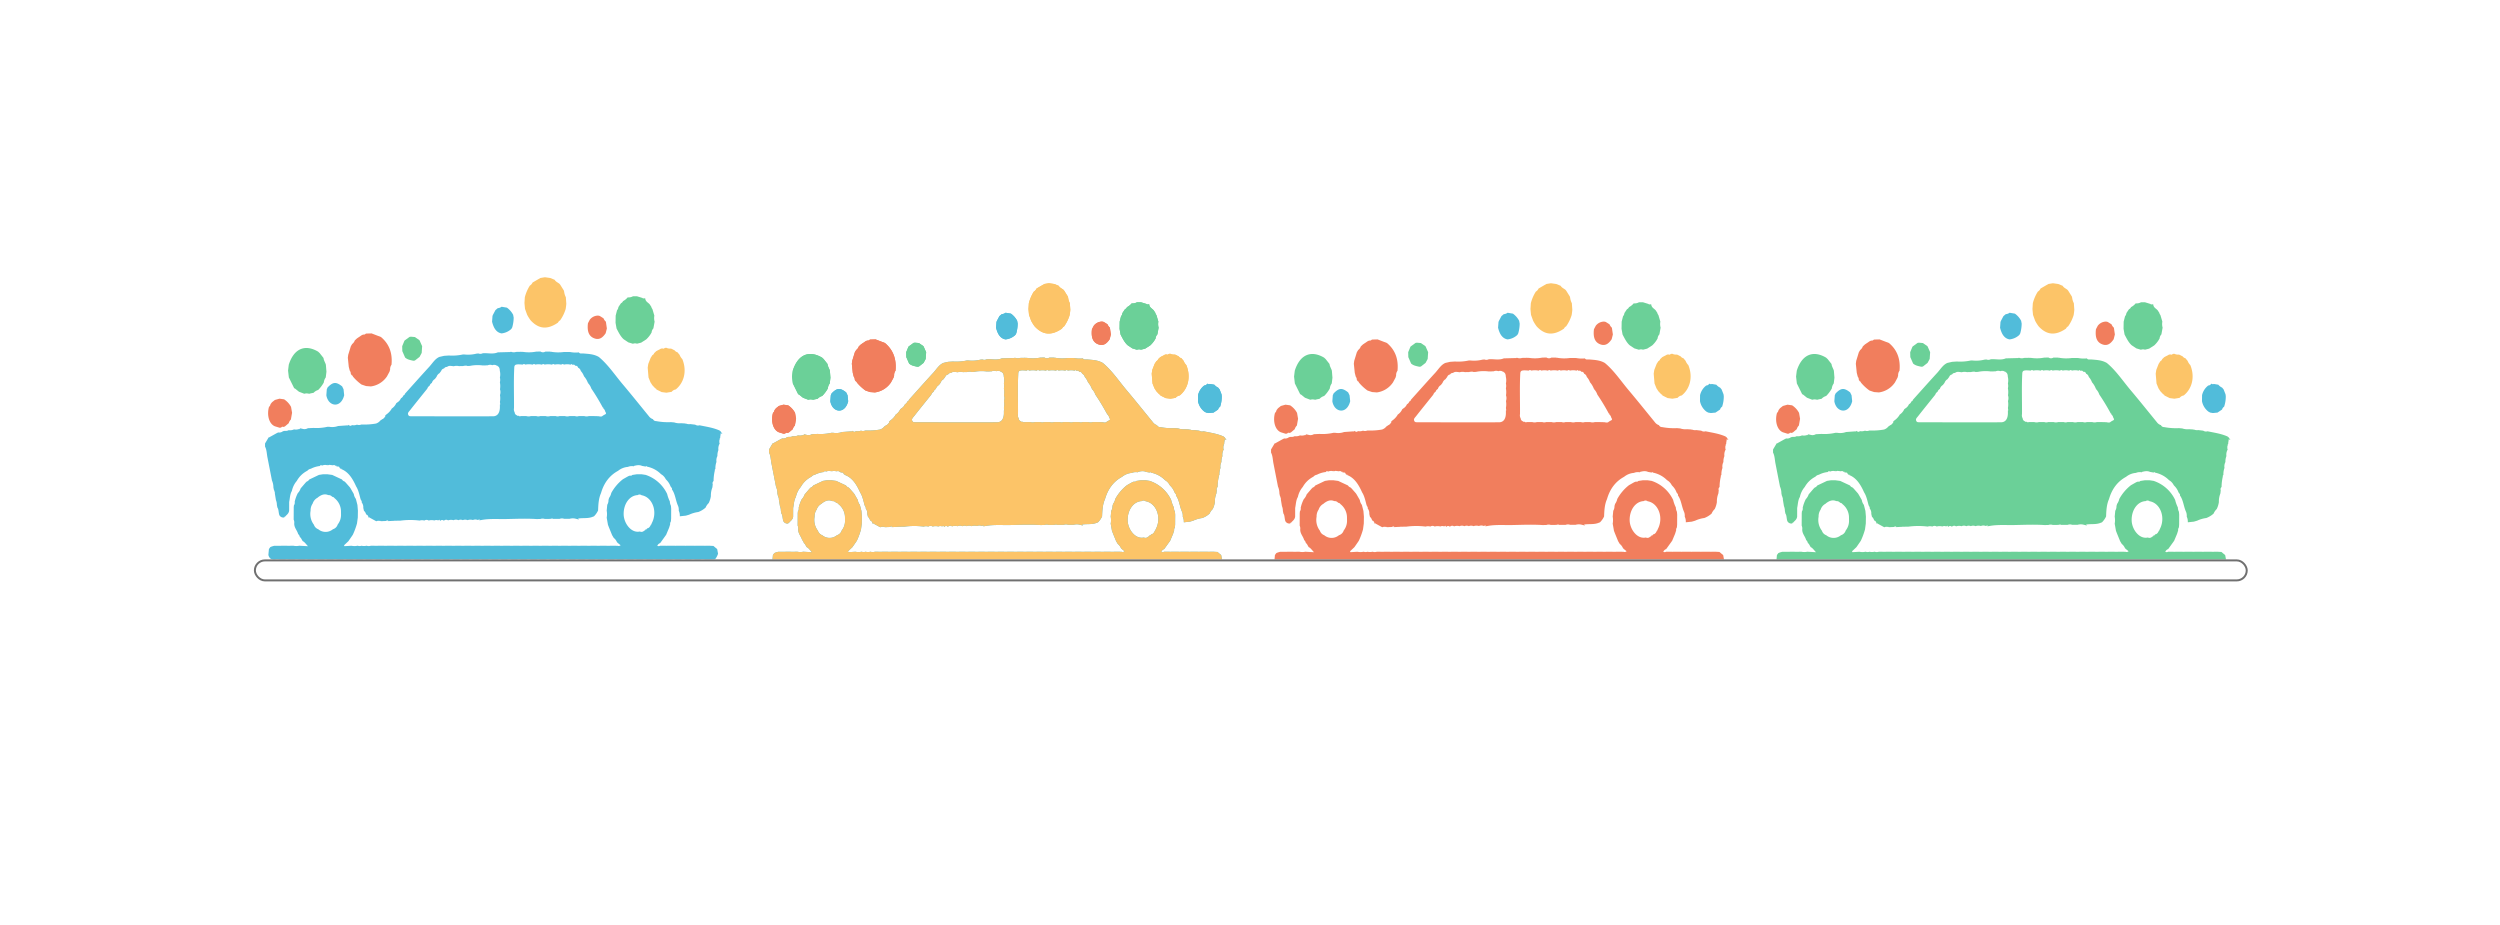 <svg xmlns="http://www.w3.org/2000/svg" width="1250" height="462.702" viewBox="0 0 1250 462.702">
  <g id="Groupe_13" data-name="Groupe 13" transform="translate(-524 1108)">
    <rect id="Rectangle_3" data-name="Rectangle 3" width="1250" height="462.702" transform="translate(524 -1108)" fill="#fff"/>
    <path id="Tracé_1" data-name="Tracé 1" d="M15.966,282.38l-2.192-11.209c-.417-1.911-.366-3.987-1.256-5.732q0-.654,0-1.309l1.548-2.616c.093.036.159,0,.2-.114l3.832-2.129.741-.256a3.543,3.543,0,0,0,2.358-.678l.756-.152a3.409,3.409,0,0,0,1.982-.325,5.067,5.067,0,0,0,2.634-.384,5.069,5.069,0,0,0,2.4-.167l1.863-.092a3.847,3.847,0,0,0,2.75-.367l2.661-.124a24.7,24.7,0,0,0,7.066-.577l.661-.006a9.161,9.161,0,0,0,4.664-.378l4.284-.311,1.158.048a1.39,1.39,0,0,0,1.538-.161A5.113,5.113,0,0,0,58,255.123a3.508,3.508,0,0,0,2.263-.106,34.556,34.556,0,0,0,7.358-.5,5.1,5.1,0,0,0,2.4-1.634l.344-.232a4.758,4.758,0,0,0,2.354-2.273l.689-.8a9.62,9.62,0,0,0,2.219-2.452.274.274,0,0,0,.193-.279,6.835,6.835,0,0,0,2.213-2.644l.468-.352a4.929,4.929,0,0,0,1.855-2.1,2.915,2.915,0,0,0,1.217-1.386,1.4,1.4,0,0,0,.836-.969c4.036-4.487,8.046-9.013,12.122-13.443,1.538-1.672,2.776-3.857,4.8-4.752l2.315-.536,2.281-.149A25.565,25.565,0,0,0,110.98,220l.678,0a17.742,17.742,0,0,0,6.209-.436l.751-.067a3.1,3.1,0,0,0,2.387-.117l1.13-.032c2.136.072,4.284.449,6.383-.412l6.779-.18a4.005,4.005,0,0,0,2.323-.044l2.3-.044,1.184.047a19.75,19.75,0,0,0,6.546-.145l1.941-.057a2.7,2.7,0,0,0,2.7.059l2.335-.006a21.184,21.184,0,0,0,6.966.18l2.709.023.371.025a14.6,14.6,0,0,0,4.055.186c.715.779,1.593.437,2.394.509,2.548.231,5.114.286,7.5,1.658,4.516,3.722,7.956,8.958,11.842,13.561,4.411,5.225,8.7,10.61,13.051,15.92a4.6,4.6,0,0,0,2.119,1.625,2.142,2.142,0,0,0,1.866,1.052,32.627,32.627,0,0,0,7.49.524l1.521.139a8.627,8.627,0,0,0,3.5.4l2.3.136a4.483,4.483,0,0,0,2.349.3l2.282.272a2.972,2.972,0,0,0,2.341.341c3.355.7,6.749,1.155,9.977,2.626l-.024-.033c.326,1.128-.2,2.2-.137,3.31a2.881,2.881,0,0,0-.395,2.038l-.072.955a5.726,5.726,0,0,0-.441,2.928,7.945,7.945,0,0,0-.488,2.917,5.367,5.367,0,0,0-.481,3.015,9.837,9.837,0,0,0-.528,3.366,1.072,1.072,0,0,0-.289.99,23.558,23.558,0,0,0-.614,4.861.21.21,0,0,0-.083.266,1.871,1.871,0,0,0-.343,1.776l-.158,1.411a11.557,11.557,0,0,0-.77,4.444,11.074,11.074,0,0,1-.987,3.2,7.032,7.032,0,0,0-1.562,2.265,11.172,11.172,0,0,1-3.355,2.025,16.261,16.261,0,0,0-4.662,1.366l-1.55.448-2.415.261a5.978,5.978,0,0,0-.526-2.358,5.646,5.646,0,0,0-.544-2.841c-1.056-2.534-1.281-5.554-2.839-7.794a1.428,1.428,0,0,0-.522-1.26l-.272-.412a9.183,9.183,0,0,0-2.156-3.334l-.291-.348a6.3,6.3,0,0,0-2.42-2.552,14.146,14.146,0,0,0-6.988-3.809.948.948,0,0,0-1.16-.138l-1.54-.279c-1.56-.7-3.1-.313-4.647.114a5.618,5.618,0,0,0-2.664.377,9.349,9.349,0,0,0-5.083,2.04c-4.151,2.267-7.146,5.954-8.723,11.384-1.205,2.712-1.367,5.71-1.485,8.719l-.049.112a9.618,9.618,0,0,1-1.773,2.5.365.365,0,0,0-.308.115c-2.51,1.143-5.171.458-7.73,1.024h-.8a6.089,6.089,0,0,0-3.108.037l-2.651,0a3.739,3.739,0,0,0-2.382.031l-2.251.017a4.231,4.231,0,0,0-2.393.005l-2.628.035a3.731,3.731,0,0,0-2.41.029l-1.841.015c-5.078-.332-10.156-.092-15.234,0-3.972.072-7.955-.251-11.916.406a4.05,4.05,0,0,0-2.246.022,3.42,3.42,0,0,0-2.409.037,4.693,4.693,0,0,0-2.627.063,3.494,3.494,0,0,0-2.385-.014,3.149,3.149,0,0,0-2.238.025,3.171,3.171,0,0,0-2.429.015,4.971,4.971,0,0,0-2.642.062,2.044,2.044,0,0,0-1.968-.007.216.216,0,0,0-.349.038,1.553,1.553,0,0,0-1.557.06c-.371-.638-.78-.3-1.183-.072a2.815,2.815,0,0,0-1.9.053,5.844,5.844,0,0,0-2.713.015A2.517,2.517,0,0,0,91.6,302a4.555,4.555,0,0,0-2.323.037,38.571,38.571,0,0,0-9.647.052l-2.356.03c-.254-.3-.5-.39-.724.048l-1.921.091a2.9,2.9,0,0,0-2.381,0l-2.345.094a3.225,3.225,0,0,0-2.235-.011l-2.728-1.494c-.175-.434-.489-.344-.782-.333a2.1,2.1,0,0,0-1.186-1.426,3.877,3.877,0,0,0-1.046-1.7l-.281-1.226a4.393,4.393,0,0,0-.775-2.82c.074-.7-.348-1.118-.6-1.632-.614-2.237-1.05-4.574-2.263-6.477-1.741-3.9-3.87-7.271-7.388-8.771-.075-.683-.443-.509-.779-.426-.3-.488-.5-1.184-1.17-.967l-.925-.155a1.661,1.661,0,0,0-1.831-.525l-1.14-.136c-.232-.372-.471-.363-.714-.017l-.786.171a4.3,4.3,0,0,0-2.69.089,1.119,1.119,0,0,0-1.462.306,13.219,13.219,0,0,0-4.362,1.354,3.386,3.386,0,0,0-1.871,1.052,13.179,13.179,0,0,0-5.406,5.225,11.687,11.687,0,0,0-2.515,5.129c-.992,1.666-.974,3.729-1.382,5.625q-.008,2.2-.015,4.395c-.228,1.458-1.394,1.861-2.017,2.875l.013.009a1.675,1.675,0,0,1-1.955-.916c-.383-1.219-.237-2.653-.949-3.738l-.222-1.144a6.947,6.947,0,0,0-.488-2.5l-.314-1.9a9.271,9.271,0,0,0-.759-3.437L16.7,285.9A9.023,9.023,0,0,0,15.966,282.38Zm121.892-31.936a.733.733,0,0,0,.92.233,1.047,1.047,0,0,0,1.2.119l2.625.009a4.358,4.358,0,0,0,2.4-.009l2.624.009a3.2,3.2,0,0,0,2.016-.009l2.624.009a4.358,4.358,0,0,0,2.4-.009l2.624.009a3.2,3.2,0,0,0,2.016-.009l2.624.009a4.358,4.358,0,0,0,2.4-.009l2.624.009a3.2,3.2,0,0,0,2.016-.009l2.624.009a4.358,4.358,0,0,0,2.4-.009l2.624.009,1.966.053c.922.142,1.86.448,2.689-.406l.772-.438c.972-.385,1.265-1.052.552-2.135a3.574,3.574,0,0,0-.955-1.68.546.546,0,0,0-.432-.639,105.725,105.725,0,0,0-5.6-9.254,7.778,7.778,0,0,0-1.693-2.8l-.021-.033a10.7,10.7,0,0,0-1.886-3.244.281.281,0,0,0-.146-.266,8.293,8.293,0,0,0-1.515-2.459,2.741,2.741,0,0,0-1.388-1.743,1.667,1.667,0,0,0-1.607-1.128c-.413-.618-.972-.556-1.524-.526a.8.8,0,0,0-1.182-.055,7.446,7.446,0,0,0-3.059-.023,1.4,1.4,0,0,0-1.581.025,7.735,7.735,0,0,0-3.059-.025,1.4,1.4,0,0,0-1.581.025,9.578,9.578,0,0,0-3.446-.025,1.4,1.4,0,0,0-1.581.025,7.735,7.735,0,0,0-3.059-.025,1.4,1.4,0,0,0-1.581.025,9.578,9.578,0,0,0-3.446-.025,1.4,1.4,0,0,0-1.581.025,17,17,0,0,0-2.277-.113c-1.1.085-2.222.267-2.266,2.175-.346,6.718-.083,13.443-.131,20.165a3.473,3.473,0,0,0,.35,2.308,2.14,2.14,0,0,0,1.474,1.822ZM114.432,224.7l-.8.044a5.651,5.651,0,0,0-2.682.04l-1.965.034a5.584,5.584,0,0,0-2.649.056c-1.182-.118-2.377-.462-3.5.349a2.069,2.069,0,0,0-1.593.818,2.352,2.352,0,0,0-1.606,1.468l-.727.952a3.994,3.994,0,0,0-1.59,1.989l-.731.948a3.827,3.827,0,0,0-1.58,2,2.809,2.809,0,0,0-1.136,1.414,3.04,3.04,0,0,0-1.174,1.53c-2.878,3.59-5.772,7.161-8.619,10.788-.553.7-1.435,1.447-.945,2.679.48,1.208,1.48,1.074,2.387,1.075,5.335.006,10.671.034,16.006.038,8.164.007,16.328.029,24.492-.017,2.554-.015,3.956-1.977,3.934-5.231a5.533,5.533,0,0,0,.01-2.415,10.392,10.392,0,0,0,.038-3.431,5.1,5.1,0,0,0,.007-2.969,10.382,10.382,0,0,0-.051-3.428,5.591,5.591,0,0,0,.007-2.414,7.979,7.979,0,0,0-.059-3.453c-.035-1.385-.49-2.387-1.591-2.8a2.871,2.871,0,0,0-2.648-.434,3.558,3.558,0,0,0-2.4.078l-2.224.1A19.655,19.655,0,0,0,114.432,224.7Z" transform="translate(644.501 -1150.259)" fill="#51bcda" stroke="#51bcda" stroke-width="1"/>
    <path id="Tracé_2" data-name="Tracé 2" d="M236.548,385.7l-2.667,0a4.164,4.164,0,0,0-2.361,0l-2.667,0a3.026,3.026,0,0,0-1.974,0l-2.667,0a4.164,4.164,0,0,0-2.361,0l-2.667,0a3.026,3.026,0,0,0-1.974,0l-2.667,0a4.164,4.164,0,0,0-2.361,0l-2.667,0a3.026,3.026,0,0,0-1.974,0l-2.667,0a4.163,4.163,0,0,0-2.36,0l-2.668,0a3.024,3.024,0,0,0-1.973,0l-2.668,0a4.162,4.162,0,0,0-2.36,0l-2.668,0a3.024,3.024,0,0,0-1.973,0l-2.668,0a4.162,4.162,0,0,0-2.36,0l-2.668,0a3.024,3.024,0,0,0-1.973,0l-2.668,0a4.161,4.161,0,0,0-2.36,0l-2.668,0a3.024,3.024,0,0,0-1.973,0l-2.668,0a4.162,4.162,0,0,0-2.36,0l-2.668,0a3.024,3.024,0,0,0-1.973,0l-2.668,0a4.162,4.162,0,0,0-2.36,0l-2.668,0a3.024,3.024,0,0,0-1.973,0l-2.668,0a4.162,4.162,0,0,0-2.36,0l-2.668,0a3.024,3.024,0,0,0-1.973,0l-2.668,0a4.162,4.162,0,0,0-2.36,0l-2.668,0a3.024,3.024,0,0,0-1.973,0l-2.668,0a4.162,4.162,0,0,0-2.36,0l-2.668,0a3.024,3.024,0,0,0-1.973,0l-2.668,0a4.162,4.162,0,0,0-2.36,0l-2.668,0a3.024,3.024,0,0,0-1.973,0l-2.668,0a4.162,4.162,0,0,0-2.36,0l-2.667,0a3.025,3.025,0,0,0-1.973,0l-2.667,0a4.164,4.164,0,0,0-2.361,0l-2.667,0a3.025,3.025,0,0,0-1.973,0l-2.667,0a4.164,4.164,0,0,0-2.361,0l-2.667,0a3.025,3.025,0,0,0-1.973,0l-2.667,0a4.164,4.164,0,0,0-2.361,0l-2.667,0a3.025,3.025,0,0,0-1.973,0l-2.667,0a4.164,4.164,0,0,0-2.361,0l-2.667,0a3.025,3.025,0,0,0-1.973,0l-2.667,0a4.164,4.164,0,0,0-2.361,0l-2.649-.029a2.874,2.874,0,0,0-2.009,0l-2.649.037a4.164,4.164,0,0,0-2.361,0l-2.667,0a3.024,3.024,0,0,0-1.973,0l-2.667,0a4.164,4.164,0,0,0-2.361,0l-2.667,0a3.024,3.024,0,0,0-1.973,0l-2.667,0a4.164,4.164,0,0,0-2.361,0l-2.667,0a3.025,3.025,0,0,0-1.973,0l-2.667,0a4.193,4.193,0,0,0-2.36-.006,3.079,3.079,0,0,1-3.235-2.58l.268-2.907.708-.97.719-.3,1.187-.343,2.679-.009,2.349-.015,2.292.015,2.349-.015a6.794,6.794,0,0,0,2.874-.017l4.362.25c-1.117-1.234-1.716-2.121-2.615-2.547-.5-.675-.756-1.618-1.454-2.063a2.483,2.483,0,0,0-.836-1.47c-.492-1.871-2.01-3.135-1.961-5.325a3.564,3.564,0,0,0-.28-1.913q.017-3.227.033-6.455a.262.262,0,0,0-.005-.367.206.206,0,0,0,.094-.27,2.4,2.4,0,0,0,.393-1.819,18.627,18.627,0,0,1,1.531-4.283,6.256,6.256,0,0,0,1.439-2.375l0-.013,2.482-2.891.558-.54a2.173,2.173,0,0,0,1.243-1.011l4.869-2.316,1.969-.311h2.3l2.363.318,4.9,2.286a1.99,1.99,0,0,0,1.225.965l.6.563,2.1,2.381.324.48,1.654,2.879a5.056,5.056,0,0,0,.963,2.342l.055.066.787,3.055q.121,1.427.243,2.853-.029,1.72-.057,3.441l-.4,2.947a36.191,36.191,0,0,1-2.085,5.657l-.756,1.114-1.449,2.092-2.179,2.052.163.456,3.563-.207a7.065,7.065,0,0,0,3.066-.025,3.114,3.114,0,0,0,1.965.018,5.153,5.153,0,0,0,2.494-.018,3.529,3.529,0,0,0,2.147.018l2.679.015,2.349-.015,2.292.015,2.349-.015,2.679.015,2.349-.015,2.292.015,2.349-.015,2.679.015,2.349-.015,2.292.015,2.349-.015,2.679.015,2.349-.015,2.292.015,2.349-.015,2.679.015,2.349-.015,2.292.015,2.349-.015,2.679.015,2.349-.015,2.292.015,2.349-.015,2.679.015,2.349-.015,2.292.015,2.349-.015,2.679.015,2.349-.015,2.292.015,2.349-.015,2.679.015,2.349-.015,2.292.015,2.349-.015,2.679.015,2.349-.015,2.292.015,2.349-.015,2.679.015,2.349-.015,2.292.015,2.349-.015,2.679.015,2.349-.015,2.292.015,2.349-.015,2.679.015,2.349-.015,2.292.015a1.394,1.394,0,0,0,1.525-.281l-1.484-1.184-.379-.444a5.137,5.137,0,0,0-1.549-2.011l-.828-1.379-1.6-3.928L185.322,368l.029.025-.618-3.483a9.717,9.717,0,0,0,0-3.507q.14-1.476.28-2.951a4.255,4.255,0,0,0,.609-2.366l.3-1.049a6.623,6.623,0,0,0,1.1-2.482,22.377,22.377,0,0,1,5.839-6.887l2.656-1.5.862-.315a.994.994,0,0,0,1.159-.307l2.279-.345,2.349,0,2.021.308a18.285,18.285,0,0,1,10.779,9.551,17.166,17.166,0,0,0,1.341,3.722,5.017,5.017,0,0,0,.541,2.172q.063.728.126,1.456l-.026,4.92q-.06.726-.12,1.45a2.105,2.105,0,0,0-.366,1.477l-.539,1.719-1.492,3.551-.013-.009-2.566,3.573-.395.522a2.29,2.29,0,0,0-1.42,1.355,1.421,1.421,0,0,0,1.424-.036l3.054.023,2.348-.015,2.293.015,2.348-.015,2.679.015,2.348-.015,2.293.015,2.348-.015,2.679.015,2.348-.015,1.915.109,1.865,1.584q.215,1.154.429,2.308a8.813,8.813,0,0,1-1.388,2.651l-.51.336ZM50.232,367.962h-.011a7.683,7.683,0,0,0,1.673-5.02l-.015-1.376a8.544,8.544,0,0,0-3.28-6.82,1.427,1.427,0,0,0-1.133-.639,2.2,2.2,0,0,0-1.961-.845c-1.83-.848-3.464-.141-5.041,1.019l-.372.326a4.947,4.947,0,0,0-2.38,2.88l-.007.015a5.886,5.886,0,0,0-1.024,3.543,8.858,8.858,0,0,0,1.655,7.017,3.546,3.546,0,0,0,2.165,2.249,5.71,5.71,0,0,0,7.341.015A3.6,3.6,0,0,0,50.232,367.962Zm156.617.049q.357-.108.336-.572c3.167-5.716.517-13.177-5.015-14.121a1.676,1.676,0,0,0-1.95-.067c-4.1.208-7.095,4.429-7.01,9.6.072,4.454,3.754,9.579,8.112,8.6a1.767,1.767,0,0,0,2.173-.459c.347,0,.589-.174.665-.63.323.069.64.123.711-.449C205.851,369.815,206.424,369.036,206.849,368.011Z" transform="translate(642.617 -1213.702)" fill="#51bcda"/>
    <path id="Tracé_3" data-name="Tracé 3" d="M121.759,202.511l1.079-1,2.385-1.611.721-.316a1.324,1.324,0,0,0,1.322-.472l.095.058.08-.087,2.721-.074,4.677,1.8c3.939,3.285,5.861,7.8,5.279,13.849a3.761,3.761,0,0,0-.693,2.433l-.292,1.023-1.287,2.4a11.57,11.57,0,0,1-8.052,5.006l-2.388-.188-2.272-.753a23.231,23.231,0,0,1-4.333-4.019c-.053-.333-.21-.524-.478-.563l-.556-.719a2.613,2.613,0,0,0-.541-1.683l-.484-1.9q-.23-2.255-.46-4.511.092-.725.184-1.45l1.323-4.313.676-1.124A3.674,3.674,0,0,0,121.759,202.511Z" transform="translate(579.637 -1140.303)" fill="#f17e5d"/>
    <path id="Tracé_4" data-name="Tracé 4" d="M346.837,151.638a19.977,19.977,0,0,1,2.5-5.8,3.263,3.263,0,0,0,1.348-1.531l3.923-2.282,2.274-.371,2.656.38,2.224.907,0,.032c.612.983,1.567,1.3,2.354,1.94l.364.406,1.914,3.063a.376.376,0,0,0,.072.328,8.5,8.5,0,0,0,.877,2.938q.116,1.658.231,3.316-.053.539-.105,1.078l-.138.964c-.022.163-.044.326-.066.488a19.554,19.554,0,0,1-2.791,5.724,2.277,2.277,0,0,0-1.057,1.121c-5.279,3.642-9.613,3.262-13.669-1.117a19.228,19.228,0,0,1-1.775-2.828l-1.054-2.918-.27-2.881Z" transform="translate(439.583 -1111.035)" fill="#fcc468"/>
    <path id="Tracé_5" data-name="Tracé 5" d="M482.447,179.142a13.156,13.156,0,0,1-2.7,3.5l-2.54,1.62-2.075.518a2.924,2.924,0,0,0-2.022.031l-2.3-.688-2.321-1.549c-1.579-1.391-2.538-3.439-3.574-5.4q-.249-1.434-.5-2.867.029-1.772.057-3.543.343-1.354.685-2.707a2.653,2.653,0,0,0,.681-1.592l1.307-1.938a1.737,1.737,0,0,0,.977-1.013,7.787,7.787,0,0,0,2.388-1.914l-.008.011a4.464,4.464,0,0,0,2.652-.555h1.927l2.7.828c.455.431.963.2,1.455.186.165,1.732,1.483,2.094,2.28,3.075l.853,1.334a.608.608,0,0,0,.108.435l.319.526.025-.05.993,3.361a6.864,6.864,0,0,0,.133,3.016q-.3,1.677-.605,3.354A3.34,3.34,0,0,0,482.447,179.142Z" transform="translate(367.36 -1120.934)" fill="#6bd098"/>
    <path id="Tracé_6" data-name="Tracé 6" d="M44.441,234.155l-.376-.12-2.669-5.4q-.2-1.709-.4-3.418l.358-2.954c2.516-7.986,8.061-10.447,14.686-6.52l.772.727,1.934,2.453-.014-.019c.117,1.281.858,2.215,1.176,3.385q.142,1.742.284,3.484-.174,1.425-.348,2.85a5.049,5.049,0,0,0-.968,2.519,16.466,16.466,0,0,1-2.834,3.761,5.094,5.094,0,0,0-2.3,1.418l-.761.138-.376.07-1.1.269a4.3,4.3,0,0,0-2.409-.014l-2.654-1.017Z" transform="translate(627.035 -1147.908)" fill="#6bd098"/>
    <path id="Tracé_7" data-name="Tracé 7" d="M505.981,223.616l.276-1.862,1.2-3.068.887-1.366a1.476,1.476,0,0,0,.857-.966l1.067-1.017L512.6,214.1l.692-.139a.86.86,0,0,0,1.183-.209l.757-.114a4.5,4.5,0,0,0,2.407.419l1.856.92a2.117,2.117,0,0,0,1.327.893l1.106,1.324a6.346,6.346,0,0,0,1.365,2.135c2.6,6.4.478,12.226-3.335,15.189a3.1,3.1,0,0,0-2,1.172l-2.636.437-2.37-.316-2.631-1.308c-.058-.345-.223-.521-.506-.508l-1.5-1.593-.954-1.476-.979-2.429Q506.184,226.057,505.981,223.616Z" transform="translate(341.872 -1147.772)" fill="#fcc468"/>
    <path id="Tracé_9" data-name="Tracé 9" d="M23.2,265.977a10.132,10.132,0,0,1,3.485,3.795q.254,1.466.507,2.932-.3,1.69-.592,3.38a3.981,3.981,0,0,0-1.062,1.815l-1.917,1.628.015-.012-.727.293a.846.846,0,0,0-1.177.3l-.761.081-2.328-.712c-2.979-1.164-4.137-5.648-2.99-9.707a2.28,2.28,0,0,0,.762-1.374l.741-.955,1.449-1.146,2.3-.639Z" transform="translate(642.843 -1174.316)" fill="#f17e5d"/>
    <path id="Tracé_10" data-name="Tracé 10" d="M315.295,175.808l.259,1.425a18.27,18.27,0,0,1-.731,4.888l-.432.753a8.43,8.43,0,0,1-4.9,2.234c-2.714-.472-3.986-2.821-4.74-5.843q.106-1.452.212-2.9a.2.2,0,0,0,.078-.268q.7-1.317,1.394-2.632l1.166-.978a3.609,3.609,0,0,0,1.908-.708l2.671.454A10.251,10.251,0,0,1,315.295,175.808Z" transform="translate(465.283 -1126.406)" fill="#51bcda"/>
    <path id="Tracé_11" data-name="Tracé 11" d="M194.905,214.285l-.763.11c-1.417-.335-2.873-.511-4.107-1.6l-.024-.026-1.395-3.2-.056-2.455,1.15-2.8a.22.22,0,0,0,.19-.154l2.359-1.707.681-.1,1.993.189,2.292,1.6,0,.019,1.309,2.955q-.113,1.685-.226,3.37l-1.063,1.973-.008.01Z" transform="translate(536.537 -1142.012)" fill="#6bd098"/>
    <path id="Tracé_12" data-name="Tracé 12" d="M437.484,183.849q.252,1.7.5,3.4l-.6,2.366c-1.414,2.128-3.043,3.414-5.391,2.67-2.855-.906-4-3.321-3.472-7.657q.452-.868.908-1.736a5.214,5.214,0,0,1,4.223-2.082l.743.16,1.916,1.2A4.122,4.122,0,0,0,437.484,183.849Z" transform="translate(389.453 -1131.014)" fill="#f17e5d"/>
    <path id="Tracé_13" data-name="Tracé 13" d="M90.729,252.772l.394-.9c2.73-2.82,4.229-2.929,7.281-.527l.707,1.469.305,2.952c-1.142,4.855-5.063,5.976-7.563,3.143a6.627,6.627,0,0,1-1.353-3.148Q90.614,254.267,90.729,252.772Z" transform="translate(596.674 -1166.146)" fill="#51bcda"/>
    <g id="Groupe_8" data-name="Groupe 8" transform="translate(909.015 -966.379)">
      <path id="Tracé_1-2" data-name="Tracé 1" d="M15.966,282.38l-2.192-11.209c-.417-1.911-.366-3.987-1.256-5.732q0-.654,0-1.309l1.548-2.616c.093.036.159,0,.2-.114l3.832-2.129.741-.256a3.543,3.543,0,0,0,2.358-.678l.756-.152a3.409,3.409,0,0,0,1.982-.325,5.067,5.067,0,0,0,2.634-.384,5.069,5.069,0,0,0,2.4-.167l1.863-.092a3.847,3.847,0,0,0,2.75-.367l2.661-.124a24.7,24.7,0,0,0,7.066-.577l.661-.006a9.161,9.161,0,0,0,4.664-.378l4.284-.311,1.158.048a1.39,1.39,0,0,0,1.538-.161A5.113,5.113,0,0,0,58,255.123a3.508,3.508,0,0,0,2.263-.106,34.556,34.556,0,0,0,7.358-.5,5.1,5.1,0,0,0,2.4-1.634l.344-.232a4.758,4.758,0,0,0,2.354-2.273l.689-.8a9.62,9.62,0,0,0,2.219-2.452.274.274,0,0,0,.193-.279,6.835,6.835,0,0,0,2.213-2.644l.468-.352a4.929,4.929,0,0,0,1.855-2.1,2.915,2.915,0,0,0,1.217-1.386,1.4,1.4,0,0,0,.836-.969c4.036-4.487,8.046-9.013,12.122-13.443,1.538-1.672,2.776-3.857,4.8-4.752l2.315-.536,2.281-.149A25.565,25.565,0,0,0,110.98,220l.678,0a17.742,17.742,0,0,0,6.209-.436l.751-.067a3.1,3.1,0,0,0,2.387-.117l1.13-.032c2.136.072,4.284.449,6.383-.412l6.779-.18a4.005,4.005,0,0,0,2.323-.044l2.3-.044,1.184.047a19.75,19.75,0,0,0,6.546-.145l1.941-.057a2.7,2.7,0,0,0,2.7.059l2.335-.006a21.184,21.184,0,0,0,6.966.18l2.709.023.371.025a14.6,14.6,0,0,0,4.055.186c.715.779,1.593.437,2.394.509,2.548.231,5.114.286,7.5,1.658,4.516,3.722,7.956,8.958,11.842,13.561,4.411,5.225,8.7,10.61,13.051,15.92a4.6,4.6,0,0,0,2.119,1.625,2.142,2.142,0,0,0,1.866,1.052,32.627,32.627,0,0,0,7.49.524l1.521.139a8.627,8.627,0,0,0,3.5.4l2.3.136a4.483,4.483,0,0,0,2.349.3l2.282.272a2.972,2.972,0,0,0,2.341.341c3.355.7,6.749,1.155,9.977,2.626l-.024-.033c.326,1.128-.2,2.2-.137,3.31a2.881,2.881,0,0,0-.395,2.038l-.072.955a5.726,5.726,0,0,0-.441,2.928,7.945,7.945,0,0,0-.488,2.917,5.367,5.367,0,0,0-.481,3.015,9.837,9.837,0,0,0-.528,3.366,1.072,1.072,0,0,0-.289.99,23.558,23.558,0,0,0-.614,4.861.21.21,0,0,0-.083.266,1.871,1.871,0,0,0-.343,1.776l-.158,1.411a11.557,11.557,0,0,0-.77,4.444,11.074,11.074,0,0,1-.987,3.2,7.032,7.032,0,0,0-1.562,2.265,11.172,11.172,0,0,1-3.355,2.025,16.261,16.261,0,0,0-4.662,1.366l-1.55.448-2.415.261a5.978,5.978,0,0,0-.526-2.358,5.646,5.646,0,0,0-.544-2.841c-1.056-2.534-1.281-5.554-2.839-7.794a1.428,1.428,0,0,0-.522-1.26l-.272-.412a9.183,9.183,0,0,0-2.156-3.334l-.291-.348a6.3,6.3,0,0,0-2.42-2.552,14.146,14.146,0,0,0-6.988-3.809.948.948,0,0,0-1.16-.138l-1.54-.279c-1.56-.7-3.1-.313-4.647.114a5.618,5.618,0,0,0-2.664.377,9.349,9.349,0,0,0-5.083,2.04c-4.151,2.267-7.146,5.954-8.723,11.384-1.205,2.712-1.367,5.71-1.485,8.719l-.049.112a9.618,9.618,0,0,1-1.773,2.5.365.365,0,0,0-.308.115c-2.51,1.143-5.171.458-7.73,1.024h-.8a6.089,6.089,0,0,0-3.108.037l-2.651,0a3.739,3.739,0,0,0-2.382.031l-2.251.017a4.231,4.231,0,0,0-2.393.005l-2.628.035a3.731,3.731,0,0,0-2.41.029l-1.841.015c-5.078-.332-10.156-.092-15.234,0-3.972.072-7.955-.251-11.916.406a4.05,4.05,0,0,0-2.246.022,3.42,3.42,0,0,0-2.409.037,4.693,4.693,0,0,0-2.627.063,3.494,3.494,0,0,0-2.385-.014,3.149,3.149,0,0,0-2.238.025,3.171,3.171,0,0,0-2.429.015,4.971,4.971,0,0,0-2.642.062,2.044,2.044,0,0,0-1.968-.007.216.216,0,0,0-.349.038,1.553,1.553,0,0,0-1.557.06c-.371-.638-.78-.3-1.183-.072a2.815,2.815,0,0,0-1.9.053,5.844,5.844,0,0,0-2.713.015A2.517,2.517,0,0,0,91.6,302a4.555,4.555,0,0,0-2.323.037,38.571,38.571,0,0,0-9.647.052l-2.356.03c-.254-.3-.5-.39-.724.048l-1.921.091a2.9,2.9,0,0,0-2.381,0l-2.345.094a3.225,3.225,0,0,0-2.235-.011l-2.728-1.494c-.175-.434-.489-.344-.782-.333a2.1,2.1,0,0,0-1.186-1.426,3.877,3.877,0,0,0-1.046-1.7l-.281-1.226a4.393,4.393,0,0,0-.775-2.82c.074-.7-.348-1.118-.6-1.632-.614-2.237-1.05-4.574-2.263-6.477-1.741-3.9-3.87-7.271-7.388-8.771-.075-.683-.443-.509-.779-.426-.3-.488-.5-1.184-1.17-.967l-.925-.155a1.661,1.661,0,0,0-1.831-.525l-1.14-.136c-.232-.372-.471-.363-.714-.017l-.786.171a4.3,4.3,0,0,0-2.69.089,1.119,1.119,0,0,0-1.462.306,13.219,13.219,0,0,0-4.362,1.354,3.386,3.386,0,0,0-1.871,1.052,13.179,13.179,0,0,0-5.406,5.225,11.687,11.687,0,0,0-2.515,5.129c-.992,1.666-.974,3.729-1.382,5.625q-.008,2.2-.015,4.395c-.228,1.458-1.394,1.861-2.017,2.875l.013.009a1.675,1.675,0,0,1-1.955-.916c-.383-1.219-.237-2.653-.949-3.738l-.222-1.144a6.947,6.947,0,0,0-.488-2.5l-.314-1.9a9.271,9.271,0,0,0-.759-3.437L16.7,285.9A9.023,9.023,0,0,0,15.966,282.38Zm121.892-31.936a.733.733,0,0,0,.92.233,1.047,1.047,0,0,0,1.2.119l2.625.009a4.358,4.358,0,0,0,2.4-.009l2.624.009a3.2,3.2,0,0,0,2.016-.009l2.624.009a4.358,4.358,0,0,0,2.4-.009l2.624.009a3.2,3.2,0,0,0,2.016-.009l2.624.009a4.358,4.358,0,0,0,2.4-.009l2.624.009a3.2,3.2,0,0,0,2.016-.009l2.624.009a4.358,4.358,0,0,0,2.4-.009l2.624.009,1.966.053c.922.142,1.86.448,2.689-.406l.772-.438c.972-.385,1.265-1.052.552-2.135a3.574,3.574,0,0,0-.955-1.68.546.546,0,0,0-.432-.639,105.725,105.725,0,0,0-5.6-9.254,7.778,7.778,0,0,0-1.693-2.8l-.021-.033a10.7,10.7,0,0,0-1.886-3.244.281.281,0,0,0-.146-.266,8.293,8.293,0,0,0-1.515-2.459,2.741,2.741,0,0,0-1.388-1.743,1.667,1.667,0,0,0-1.607-1.128c-.413-.618-.972-.556-1.524-.526a.8.8,0,0,0-1.182-.055,7.446,7.446,0,0,0-3.059-.023,1.4,1.4,0,0,0-1.581.025,7.735,7.735,0,0,0-3.059-.025,1.4,1.4,0,0,0-1.581.025,9.578,9.578,0,0,0-3.446-.025,1.4,1.4,0,0,0-1.581.025,7.735,7.735,0,0,0-3.059-.025,1.4,1.4,0,0,0-1.581.025,9.578,9.578,0,0,0-3.446-.025,1.4,1.4,0,0,0-1.581.025,17,17,0,0,0-2.277-.113c-1.1.085-2.222.267-2.266,2.175-.346,6.718-.083,13.443-.131,20.165a3.473,3.473,0,0,0,.35,2.308,2.14,2.14,0,0,0,1.474,1.822ZM114.432,224.7l-.8.044a5.651,5.651,0,0,0-2.682.04l-1.965.034a5.584,5.584,0,0,0-2.649.056c-1.182-.118-2.377-.462-3.5.349a2.069,2.069,0,0,0-1.593.818,2.352,2.352,0,0,0-1.606,1.468l-.727.952a3.994,3.994,0,0,0-1.59,1.989l-.731.948a3.827,3.827,0,0,0-1.58,2,2.809,2.809,0,0,0-1.136,1.414,3.04,3.04,0,0,0-1.174,1.53c-2.878,3.59-5.772,7.161-8.619,10.788-.553.7-1.435,1.447-.945,2.679.48,1.208,1.48,1.074,2.387,1.075,5.335.006,10.671.034,16.006.038,8.164.007,16.328.029,24.492-.017,2.554-.015,3.956-1.977,3.934-5.231a5.533,5.533,0,0,0,.01-2.415,10.392,10.392,0,0,0,.038-3.431,5.1,5.1,0,0,0,.007-2.969,10.382,10.382,0,0,0-.051-3.428,5.591,5.591,0,0,0,.007-2.414,7.979,7.979,0,0,0-.059-3.453c-.035-1.385-.49-2.387-1.591-2.8a2.871,2.871,0,0,0-2.648-.434,3.558,3.558,0,0,0-2.4.078l-2.224.1A19.655,19.655,0,0,0,114.432,224.7Z" transform="translate(-12.514 -180.88)" fill="#51bcda" stroke="#51bcda" stroke-width="1"/>
      <path id="Tracé_2-2" data-name="Tracé 2" d="M236.548,385.7l-2.667,0a4.164,4.164,0,0,0-2.361,0l-2.667,0a3.026,3.026,0,0,0-1.974,0l-2.667,0a4.164,4.164,0,0,0-2.361,0l-2.667,0a3.026,3.026,0,0,0-1.974,0l-2.667,0a4.164,4.164,0,0,0-2.361,0l-2.667,0a3.026,3.026,0,0,0-1.974,0l-2.667,0a4.163,4.163,0,0,0-2.36,0l-2.668,0a3.024,3.024,0,0,0-1.973,0l-2.668,0a4.162,4.162,0,0,0-2.36,0l-2.668,0a3.024,3.024,0,0,0-1.973,0l-2.668,0a4.162,4.162,0,0,0-2.36,0l-2.668,0a3.024,3.024,0,0,0-1.973,0l-2.668,0a4.161,4.161,0,0,0-2.36,0l-2.668,0a3.024,3.024,0,0,0-1.973,0l-2.668,0a4.162,4.162,0,0,0-2.36,0l-2.668,0a3.024,3.024,0,0,0-1.973,0l-2.668,0a4.162,4.162,0,0,0-2.36,0l-2.668,0a3.024,3.024,0,0,0-1.973,0l-2.668,0a4.162,4.162,0,0,0-2.36,0l-2.668,0a3.024,3.024,0,0,0-1.973,0l-2.668,0a4.162,4.162,0,0,0-2.36,0l-2.668,0a3.024,3.024,0,0,0-1.973,0l-2.668,0a4.162,4.162,0,0,0-2.36,0l-2.668,0a3.024,3.024,0,0,0-1.973,0l-2.668,0a4.162,4.162,0,0,0-2.36,0l-2.668,0a3.024,3.024,0,0,0-1.973,0l-2.668,0a4.162,4.162,0,0,0-2.36,0l-2.667,0a3.025,3.025,0,0,0-1.973,0l-2.667,0a4.164,4.164,0,0,0-2.361,0l-2.667,0a3.025,3.025,0,0,0-1.973,0l-2.667,0a4.164,4.164,0,0,0-2.361,0l-2.667,0a3.025,3.025,0,0,0-1.973,0l-2.667,0a4.164,4.164,0,0,0-2.361,0l-2.667,0a3.025,3.025,0,0,0-1.973,0l-2.667,0a4.164,4.164,0,0,0-2.361,0l-2.667,0a3.025,3.025,0,0,0-1.973,0l-2.667,0a4.164,4.164,0,0,0-2.361,0l-2.649-.029a2.874,2.874,0,0,0-2.009,0l-2.649.037a4.164,4.164,0,0,0-2.361,0l-2.667,0a3.024,3.024,0,0,0-1.973,0l-2.667,0a4.164,4.164,0,0,0-2.361,0l-2.667,0a3.024,3.024,0,0,0-1.973,0l-2.667,0a4.164,4.164,0,0,0-2.361,0l-2.667,0a3.025,3.025,0,0,0-1.973,0l-2.667,0a4.193,4.193,0,0,0-2.36-.006,3.079,3.079,0,0,1-3.235-2.58l.268-2.907.708-.97.719-.3,1.187-.343,2.679-.009,2.349-.015,2.292.015,2.349-.015a6.794,6.794,0,0,0,2.874-.017l4.362.25c-1.117-1.234-1.716-2.121-2.615-2.547-.5-.675-.756-1.618-1.454-2.063a2.483,2.483,0,0,0-.836-1.47c-.492-1.871-2.01-3.135-1.961-5.325a3.564,3.564,0,0,0-.28-1.913q.017-3.227.033-6.455a.262.262,0,0,0-.005-.367.206.206,0,0,0,.094-.27,2.4,2.4,0,0,0,.393-1.819,18.627,18.627,0,0,1,1.531-4.283,6.256,6.256,0,0,0,1.439-2.375l0-.013,2.482-2.891.558-.54a2.173,2.173,0,0,0,1.243-1.011l4.869-2.316,1.969-.311h2.3l2.363.318,4.9,2.286a1.99,1.99,0,0,0,1.225.965l.6.563,2.1,2.381.324.48,1.654,2.879a5.056,5.056,0,0,0,.963,2.342l.055.066.787,3.055q.121,1.427.243,2.853-.029,1.72-.057,3.441l-.4,2.947a36.191,36.191,0,0,1-2.085,5.657l-.756,1.114-1.449,2.092-2.179,2.052.163.456,3.563-.207a7.065,7.065,0,0,0,3.066-.025,3.114,3.114,0,0,0,1.965.018,5.153,5.153,0,0,0,2.494-.018,3.529,3.529,0,0,0,2.147.018l2.679.015,2.349-.015,2.292.015,2.349-.015,2.679.015,2.349-.015,2.292.015,2.349-.015,2.679.015,2.349-.015,2.292.015,2.349-.015,2.679.015,2.349-.015,2.292.015,2.349-.015,2.679.015,2.349-.015,2.292.015,2.349-.015,2.679.015,2.349-.015,2.292.015,2.349-.015,2.679.015,2.349-.015,2.292.015,2.349-.015,2.679.015,2.349-.015,2.292.015,2.349-.015,2.679.015,2.349-.015,2.292.015,2.349-.015,2.679.015,2.349-.015,2.292.015,2.349-.015,2.679.015,2.349-.015,2.292.015,2.349-.015,2.679.015,2.349-.015,2.292.015,2.349-.015,2.679.015,2.349-.015,2.292.015a1.394,1.394,0,0,0,1.525-.281l-1.484-1.184-.379-.444a5.137,5.137,0,0,0-1.549-2.011l-.828-1.379-1.6-3.928L185.322,368l.029.025-.618-3.483a9.717,9.717,0,0,0,0-3.507q.14-1.476.28-2.951a4.255,4.255,0,0,0,.609-2.366l.3-1.049a6.623,6.623,0,0,0,1.1-2.482,22.377,22.377,0,0,1,5.839-6.887l2.656-1.5.862-.315a.994.994,0,0,0,1.159-.307l2.279-.345,2.349,0,2.021.308a18.285,18.285,0,0,1,10.779,9.551,17.166,17.166,0,0,0,1.341,3.722,5.017,5.017,0,0,0,.541,2.172q.063.728.126,1.456l-.026,4.92q-.06.726-.12,1.45a2.105,2.105,0,0,0-.366,1.477l-.539,1.719-1.492,3.551-.013-.009-2.566,3.573-.395.522a2.29,2.29,0,0,0-1.42,1.355,1.421,1.421,0,0,0,1.424-.036l3.054.023,2.348-.015,2.293.015,2.348-.015,2.679.015,2.348-.015,2.293.015,2.348-.015,2.679.015,2.348-.015,1.915.109,1.865,1.584q.215,1.154.429,2.308a8.813,8.813,0,0,1-1.388,2.651l-.51.336ZM50.232,367.962h-.011a7.683,7.683,0,0,0,1.673-5.02l-.015-1.376a8.544,8.544,0,0,0-3.28-6.82,1.427,1.427,0,0,0-1.133-.639,2.2,2.2,0,0,0-1.961-.845c-1.83-.848-3.464-.141-5.041,1.019l-.372.326a4.947,4.947,0,0,0-2.38,2.88l-.007.015a5.886,5.886,0,0,0-1.024,3.543,8.858,8.858,0,0,0,1.655,7.017,3.546,3.546,0,0,0,2.165,2.249,5.71,5.71,0,0,0,7.341.015A3.6,3.6,0,0,0,50.232,367.962Zm156.617.049q.357-.108.336-.572c3.167-5.716.517-13.177-5.015-14.121a1.676,1.676,0,0,0-1.95-.067c-4.1.208-7.095,4.429-7.01,9.6.072,4.454,3.754,9.579,8.112,8.6a1.767,1.767,0,0,0,2.173-.459c.347,0,.589-.174.665-.63.323.069.64.123.711-.449C205.851,369.815,206.424,369.036,206.849,368.011Z" transform="translate(-14.397 -244.322)" fill="#51bcda"/>
      <path id="Tracé_3-2" data-name="Tracé 3" d="M121.759,202.511l1.079-1,2.385-1.611.721-.316a1.324,1.324,0,0,0,1.322-.472l.095.058.08-.087,2.721-.074,4.677,1.8c3.939,3.285,5.861,7.8,5.279,13.849a3.761,3.761,0,0,0-.693,2.433l-.292,1.023-1.287,2.4a11.57,11.57,0,0,1-8.052,5.006l-2.388-.188-2.272-.753a23.231,23.231,0,0,1-4.333-4.019c-.053-.333-.21-.524-.478-.563l-.556-.719a2.613,2.613,0,0,0-.541-1.683l-.484-1.9q-.23-2.255-.46-4.511.092-.725.184-1.45l1.323-4.313.676-1.124A3.674,3.674,0,0,0,121.759,202.511Z" transform="translate(-77.378 -170.924)" fill="#f17e5d"/>
      <path id="Tracé_4-2" data-name="Tracé 4" d="M346.837,151.638a19.977,19.977,0,0,1,2.5-5.8,3.263,3.263,0,0,0,1.348-1.531l3.923-2.282,2.274-.371,2.656.38,2.224.907,0,.032c.612.983,1.567,1.3,2.354,1.94l.364.406,1.914,3.063a.376.376,0,0,0,.072.328,8.5,8.5,0,0,0,.877,2.938q.116,1.658.231,3.316-.053.539-.105,1.078l-.138.964c-.022.163-.044.326-.066.488a19.554,19.554,0,0,1-2.791,5.724,2.277,2.277,0,0,0-1.057,1.121c-5.279,3.642-9.613,3.262-13.669-1.117a19.228,19.228,0,0,1-1.775-2.828l-1.054-2.918-.27-2.881Z" transform="translate(-217.432 -141.656)" fill="#fcc468"/>
      <path id="Tracé_5-2" data-name="Tracé 5" d="M482.447,179.142a13.156,13.156,0,0,1-2.7,3.5l-2.54,1.62-2.075.518a2.924,2.924,0,0,0-2.022.031l-2.3-.688-2.321-1.549c-1.579-1.391-2.538-3.439-3.574-5.4q-.249-1.434-.5-2.867.029-1.772.057-3.543.343-1.354.685-2.707a2.653,2.653,0,0,0,.681-1.592l1.307-1.938a1.737,1.737,0,0,0,.977-1.013,7.787,7.787,0,0,0,2.388-1.914l-.008.011a4.464,4.464,0,0,0,2.652-.555h1.927l2.7.828c.455.431.963.2,1.455.186.165,1.732,1.483,2.094,2.28,3.075l.853,1.334a.608.608,0,0,0,.108.435l.319.526.025-.05.993,3.361a6.864,6.864,0,0,0,.133,3.016q-.3,1.677-.605,3.354A3.34,3.34,0,0,0,482.447,179.142Z" transform="translate(-289.655 -151.555)" fill="#6bd098"/>
      <path id="Tracé_6-2" data-name="Tracé 6" d="M44.441,234.155l-.376-.12-2.669-5.4q-.2-1.709-.4-3.418l.358-2.954c2.516-7.986,8.061-10.447,14.686-6.52l.772.727,1.934,2.453-.014-.019c.117,1.281.858,2.215,1.176,3.385q.142,1.742.284,3.484-.174,1.425-.348,2.85a5.049,5.049,0,0,0-.968,2.519,16.466,16.466,0,0,1-2.834,3.761,5.094,5.094,0,0,0-2.3,1.418l-.761.138-.376.07-1.1.269a4.3,4.3,0,0,0-2.409-.014l-2.654-1.017Z" transform="translate(-29.979 -178.529)" fill="#6bd098"/>
      <path id="Tracé_7-2" data-name="Tracé 7" d="M505.981,223.616l.276-1.862,1.2-3.068.887-1.366a1.476,1.476,0,0,0,.857-.966l1.067-1.017L512.6,214.1l.692-.139a.86.86,0,0,0,1.183-.209l.757-.114a4.5,4.5,0,0,0,2.407.419l1.856.92a2.117,2.117,0,0,0,1.327.893l1.106,1.324a6.346,6.346,0,0,0,1.365,2.135c2.6,6.4.478,12.226-3.335,15.189a3.1,3.1,0,0,0-2,1.172l-2.636.437-2.37-.316-2.631-1.308c-.058-.345-.223-.521-.506-.508l-1.5-1.593-.954-1.476-.979-2.429Q506.184,226.057,505.981,223.616Z" transform="translate(-315.143 -178.392)" fill="#fcc468"/>
      <path id="Tracé_8" data-name="Tracé 8" d="M575.9,246.223l.748.914.949,2.424.127.914a15.884,15.884,0,0,1-.824,5.269,2.44,2.44,0,0,0-1.024,1.424l-2.31,1.552-.02-.012-2.251.221-1.349-.225-.915-.49a8.577,8.577,0,0,1-3.2-5.226q.017-1.492.034-2.982A8.4,8.4,0,0,1,569,245.136a1.542,1.542,0,0,0,1.374-.775l.412-.079a.628.628,0,0,0,.89.09l2.315.391A5.453,5.453,0,0,0,575.9,246.223Z" transform="translate(-351.851 -194.03)" fill="#51bcda"/>
      <path id="Tracé_9-2" data-name="Tracé 9" d="M23.2,265.977a10.132,10.132,0,0,1,3.485,3.795q.254,1.466.507,2.932-.3,1.69-.592,3.38a3.981,3.981,0,0,0-1.062,1.815l-1.917,1.628.015-.012-.727.293a.846.846,0,0,0-1.177.3l-.761.081-2.328-.712c-2.979-1.164-4.137-5.648-2.99-9.707a2.28,2.28,0,0,0,.762-1.374l.741-.955,1.449-1.146,2.3-.639Z" transform="translate(-14.171 -204.937)" fill="#f17e5d"/>
      <path id="Tracé_10-2" data-name="Tracé 10" d="M315.295,175.808l.259,1.425a18.27,18.27,0,0,1-.731,4.888l-.432.753a8.43,8.43,0,0,1-4.9,2.234c-2.714-.472-3.986-2.821-4.74-5.843q.106-1.452.212-2.9a.2.2,0,0,0,.078-.268q.7-1.317,1.394-2.632l1.166-.978a3.609,3.609,0,0,0,1.908-.708l2.671.454A10.251,10.251,0,0,1,315.295,175.808Z" transform="translate(-191.732 -157.027)" fill="#51bcda"/>
      <path id="Tracé_11-2" data-name="Tracé 11" d="M194.905,214.285l-.763.11c-1.417-.335-2.873-.511-4.107-1.6l-.024-.026-1.395-3.2-.056-2.455,1.15-2.8a.22.22,0,0,0,.19-.154l2.359-1.707.681-.1,1.993.189,2.292,1.6,0,.019,1.309,2.955q-.113,1.685-.226,3.37l-1.063,1.973-.008.01Z" transform="translate(-120.478 -172.633)" fill="#6bd098"/>
      <path id="Tracé_12-2" data-name="Tracé 12" d="M437.484,183.849q.252,1.7.5,3.4l-.6,2.366c-1.414,2.128-3.043,3.414-5.391,2.67-2.855-.906-4-3.321-3.472-7.657q.452-.868.908-1.736a5.214,5.214,0,0,1,4.223-2.082l.743.16,1.916,1.2A4.122,4.122,0,0,0,437.484,183.849Z" transform="translate(-267.561 -161.635)" fill="#f17e5d"/>
      <path id="Tracé_13-2" data-name="Tracé 13" d="M90.729,252.772l.394-.9c2.73-2.82,4.229-2.929,7.281-.527l.707,1.469.305,2.952c-1.142,4.855-5.063,5.976-7.563,3.143a6.627,6.627,0,0,1-1.353-3.148Q90.614,254.267,90.729,252.772Z" transform="translate(-60.341 -196.766)" fill="#51bcda"/>
    </g>
    <path id="Tracé_1-3" data-name="Tracé 1" d="M15.966,282.38l-2.192-11.209c-.417-1.911-.366-3.987-1.256-5.732q0-.654,0-1.309l1.548-2.616c.093.036.159,0,.2-.114l3.832-2.129.741-.256a3.543,3.543,0,0,0,2.358-.678l.756-.152a3.409,3.409,0,0,0,1.982-.325,5.067,5.067,0,0,0,2.634-.384,5.069,5.069,0,0,0,2.4-.167l1.863-.092a3.847,3.847,0,0,0,2.75-.367l2.661-.124a24.7,24.7,0,0,0,7.066-.577l.661-.006a9.161,9.161,0,0,0,4.664-.378l4.284-.311,1.158.048a1.39,1.39,0,0,0,1.538-.161A5.113,5.113,0,0,0,58,255.123a3.508,3.508,0,0,0,2.263-.106,34.556,34.556,0,0,0,7.358-.5,5.1,5.1,0,0,0,2.4-1.634l.344-.232a4.758,4.758,0,0,0,2.354-2.273l.689-.8a9.62,9.62,0,0,0,2.219-2.452.274.274,0,0,0,.193-.279,6.835,6.835,0,0,0,2.213-2.644l.468-.352a4.929,4.929,0,0,0,1.855-2.1,2.915,2.915,0,0,0,1.217-1.386,1.4,1.4,0,0,0,.836-.969c4.036-4.487,8.046-9.013,12.122-13.443,1.538-1.672,2.776-3.857,4.8-4.752l2.315-.536,2.281-.149A25.565,25.565,0,0,0,110.98,220l.678,0a17.742,17.742,0,0,0,6.209-.436l.751-.067a3.1,3.1,0,0,0,2.387-.117l1.13-.032c2.136.072,4.284.449,6.383-.412l6.779-.18a4.005,4.005,0,0,0,2.323-.044l2.3-.044,1.184.047a19.75,19.75,0,0,0,6.546-.145l1.941-.057a2.7,2.7,0,0,0,2.7.059l2.335-.006a21.184,21.184,0,0,0,6.966.18l2.709.023.371.025a14.6,14.6,0,0,0,4.055.186c.715.779,1.593.437,2.394.509,2.548.231,5.114.286,7.5,1.658,4.516,3.722,7.956,8.958,11.842,13.561,4.411,5.225,8.7,10.61,13.051,15.92a4.6,4.6,0,0,0,2.119,1.625,2.142,2.142,0,0,0,1.866,1.052,32.627,32.627,0,0,0,7.49.524l1.521.139a8.627,8.627,0,0,0,3.5.4l2.3.136a4.483,4.483,0,0,0,2.349.3l2.282.272a2.972,2.972,0,0,0,2.341.341c3.355.7,6.749,1.155,9.977,2.626l-.024-.033c.326,1.128-.2,2.2-.137,3.31a2.881,2.881,0,0,0-.395,2.038l-.072.955a5.726,5.726,0,0,0-.441,2.928,7.945,7.945,0,0,0-.488,2.917,5.367,5.367,0,0,0-.481,3.015,9.837,9.837,0,0,0-.528,3.366,1.072,1.072,0,0,0-.289.99,23.558,23.558,0,0,0-.614,4.861.21.21,0,0,0-.083.266,1.871,1.871,0,0,0-.343,1.776l-.158,1.411a11.557,11.557,0,0,0-.77,4.444,11.074,11.074,0,0,1-.987,3.2,7.032,7.032,0,0,0-1.562,2.265,11.172,11.172,0,0,1-3.355,2.025,16.261,16.261,0,0,0-4.662,1.366l-1.55.448-2.415.261a5.978,5.978,0,0,0-.526-2.358,5.646,5.646,0,0,0-.544-2.841c-1.056-2.534-1.281-5.554-2.839-7.794a1.428,1.428,0,0,0-.522-1.26l-.272-.412a9.183,9.183,0,0,0-2.156-3.334l-.291-.348a6.3,6.3,0,0,0-2.42-2.552,14.146,14.146,0,0,0-6.988-3.809.948.948,0,0,0-1.16-.138l-1.54-.279c-1.56-.7-3.1-.313-4.647.114a5.618,5.618,0,0,0-2.664.377,9.349,9.349,0,0,0-5.083,2.04c-4.151,2.267-7.146,5.954-8.723,11.384-1.205,2.712-1.367,5.71-1.485,8.719l-.049.112a9.618,9.618,0,0,1-1.773,2.5.365.365,0,0,0-.308.115c-2.51,1.143-5.171.458-7.73,1.024h-.8a6.089,6.089,0,0,0-3.108.037l-2.651,0a3.739,3.739,0,0,0-2.382.031l-2.251.017a4.231,4.231,0,0,0-2.393.005l-2.628.035a3.731,3.731,0,0,0-2.41.029l-1.841.015c-5.078-.332-10.156-.092-15.234,0-3.972.072-7.955-.251-11.916.406a4.05,4.05,0,0,0-2.246.022,3.42,3.42,0,0,0-2.409.037,4.693,4.693,0,0,0-2.627.063,3.494,3.494,0,0,0-2.385-.014,3.149,3.149,0,0,0-2.238.025,3.171,3.171,0,0,0-2.429.015,4.971,4.971,0,0,0-2.642.062,2.044,2.044,0,0,0-1.968-.007.216.216,0,0,0-.349.038,1.553,1.553,0,0,0-1.557.06c-.371-.638-.78-.3-1.183-.072a2.815,2.815,0,0,0-1.9.053,5.844,5.844,0,0,0-2.713.015A2.517,2.517,0,0,0,91.6,302a4.555,4.555,0,0,0-2.323.037,38.571,38.571,0,0,0-9.647.052l-2.356.03c-.254-.3-.5-.39-.724.048l-1.921.091a2.9,2.9,0,0,0-2.381,0l-2.345.094a3.225,3.225,0,0,0-2.235-.011l-2.728-1.494c-.175-.434-.489-.344-.782-.333a2.1,2.1,0,0,0-1.186-1.426,3.877,3.877,0,0,0-1.046-1.7l-.281-1.226a4.393,4.393,0,0,0-.775-2.82c.074-.7-.348-1.118-.6-1.632-.614-2.237-1.05-4.574-2.263-6.477-1.741-3.9-3.87-7.271-7.388-8.771-.075-.683-.443-.509-.779-.426-.3-.488-.5-1.184-1.17-.967l-.925-.155a1.661,1.661,0,0,0-1.831-.525l-1.14-.136c-.232-.372-.471-.363-.714-.017l-.786.171a4.3,4.3,0,0,0-2.69.089,1.119,1.119,0,0,0-1.462.306,13.219,13.219,0,0,0-4.362,1.354,3.386,3.386,0,0,0-1.871,1.052,13.179,13.179,0,0,0-5.406,5.225,11.687,11.687,0,0,0-2.515,5.129c-.992,1.666-.974,3.729-1.382,5.625q-.008,2.2-.015,4.395c-.228,1.458-1.394,1.861-2.017,2.875l.013.009a1.675,1.675,0,0,1-1.955-.916c-.383-1.219-.237-2.653-.949-3.738l-.222-1.144a6.947,6.947,0,0,0-.488-2.5l-.314-1.9a9.271,9.271,0,0,0-.759-3.437L16.7,285.9A9.023,9.023,0,0,0,15.966,282.38Zm121.892-31.936a.733.733,0,0,0,.92.233,1.047,1.047,0,0,0,1.2.119l2.625.009a4.358,4.358,0,0,0,2.4-.009l2.624.009a3.2,3.2,0,0,0,2.016-.009l2.624.009a4.358,4.358,0,0,0,2.4-.009l2.624.009a3.2,3.2,0,0,0,2.016-.009l2.624.009a4.358,4.358,0,0,0,2.4-.009l2.624.009a3.2,3.2,0,0,0,2.016-.009l2.624.009a4.358,4.358,0,0,0,2.4-.009l2.624.009,1.966.053c.922.142,1.86.448,2.689-.406l.772-.438c.972-.385,1.265-1.052.552-2.135a3.574,3.574,0,0,0-.955-1.68.546.546,0,0,0-.432-.639,105.725,105.725,0,0,0-5.6-9.254,7.778,7.778,0,0,0-1.693-2.8l-.021-.033a10.7,10.7,0,0,0-1.886-3.244.281.281,0,0,0-.146-.266,8.293,8.293,0,0,0-1.515-2.459,2.741,2.741,0,0,0-1.388-1.743,1.667,1.667,0,0,0-1.607-1.128c-.413-.618-.972-.556-1.524-.526a.8.8,0,0,0-1.182-.055,7.446,7.446,0,0,0-3.059-.023,1.4,1.4,0,0,0-1.581.025,7.735,7.735,0,0,0-3.059-.025,1.4,1.4,0,0,0-1.581.025,9.578,9.578,0,0,0-3.446-.025,1.4,1.4,0,0,0-1.581.025,7.735,7.735,0,0,0-3.059-.025,1.4,1.4,0,0,0-1.581.025,9.578,9.578,0,0,0-3.446-.025,1.4,1.4,0,0,0-1.581.025,17,17,0,0,0-2.277-.113c-1.1.085-2.222.267-2.266,2.175-.346,6.718-.083,13.443-.131,20.165a3.473,3.473,0,0,0,.35,2.308,2.14,2.14,0,0,0,1.474,1.822ZM114.432,224.7l-.8.044a5.651,5.651,0,0,0-2.682.04l-1.965.034a5.584,5.584,0,0,0-2.649.056c-1.182-.118-2.377-.462-3.5.349a2.069,2.069,0,0,0-1.593.818,2.352,2.352,0,0,0-1.606,1.468l-.727.952a3.994,3.994,0,0,0-1.59,1.989l-.731.948a3.827,3.827,0,0,0-1.58,2,2.809,2.809,0,0,0-1.136,1.414,3.04,3.04,0,0,0-1.174,1.53c-2.878,3.59-5.772,7.161-8.619,10.788-.553.7-1.435,1.447-.945,2.679.48,1.208,1.48,1.074,2.387,1.075,5.335.006,10.671.034,16.006.038,8.164.007,16.328.029,24.492-.017,2.554-.015,3.956-1.977,3.934-5.231a5.533,5.533,0,0,0,.01-2.415,10.392,10.392,0,0,0,.038-3.431,5.1,5.1,0,0,0,.007-2.969,10.382,10.382,0,0,0-.051-3.428,5.591,5.591,0,0,0,.007-2.414,7.979,7.979,0,0,0-.059-3.453c-.035-1.385-.49-2.387-1.591-2.8a2.871,2.871,0,0,0-2.648-.434,3.558,3.558,0,0,0-2.4.078l-2.224.1A19.655,19.655,0,0,0,114.432,224.7Z" transform="translate(896.501 -1147.259)" fill="#fcc468" stroke="#fcc468" stroke-width="1"/>
    <path id="Tracé_2-3" data-name="Tracé 2" d="M236.548,385.7l-2.667,0a4.164,4.164,0,0,0-2.361,0l-2.667,0a3.026,3.026,0,0,0-1.974,0l-2.667,0a4.164,4.164,0,0,0-2.361,0l-2.667,0a3.026,3.026,0,0,0-1.974,0l-2.667,0a4.164,4.164,0,0,0-2.361,0l-2.667,0a3.026,3.026,0,0,0-1.974,0l-2.667,0a4.163,4.163,0,0,0-2.36,0l-2.668,0a3.024,3.024,0,0,0-1.973,0l-2.668,0a4.162,4.162,0,0,0-2.36,0l-2.668,0a3.024,3.024,0,0,0-1.973,0l-2.668,0a4.162,4.162,0,0,0-2.36,0l-2.668,0a3.024,3.024,0,0,0-1.973,0l-2.668,0a4.161,4.161,0,0,0-2.36,0l-2.668,0a3.024,3.024,0,0,0-1.973,0l-2.668,0a4.162,4.162,0,0,0-2.36,0l-2.668,0a3.024,3.024,0,0,0-1.973,0l-2.668,0a4.162,4.162,0,0,0-2.36,0l-2.668,0a3.024,3.024,0,0,0-1.973,0l-2.668,0a4.162,4.162,0,0,0-2.36,0l-2.668,0a3.024,3.024,0,0,0-1.973,0l-2.668,0a4.162,4.162,0,0,0-2.36,0l-2.668,0a3.024,3.024,0,0,0-1.973,0l-2.668,0a4.162,4.162,0,0,0-2.36,0l-2.668,0a3.024,3.024,0,0,0-1.973,0l-2.668,0a4.162,4.162,0,0,0-2.36,0l-2.668,0a3.024,3.024,0,0,0-1.973,0l-2.668,0a4.162,4.162,0,0,0-2.36,0l-2.667,0a3.025,3.025,0,0,0-1.973,0l-2.667,0a4.164,4.164,0,0,0-2.361,0l-2.667,0a3.025,3.025,0,0,0-1.973,0l-2.667,0a4.164,4.164,0,0,0-2.361,0l-2.667,0a3.025,3.025,0,0,0-1.973,0l-2.667,0a4.164,4.164,0,0,0-2.361,0l-2.667,0a3.025,3.025,0,0,0-1.973,0l-2.667,0a4.164,4.164,0,0,0-2.361,0l-2.667,0a3.025,3.025,0,0,0-1.973,0l-2.667,0a4.164,4.164,0,0,0-2.361,0l-2.649-.029a2.874,2.874,0,0,0-2.009,0l-2.649.037a4.164,4.164,0,0,0-2.361,0l-2.667,0a3.024,3.024,0,0,0-1.973,0l-2.667,0a4.164,4.164,0,0,0-2.361,0l-2.667,0a3.024,3.024,0,0,0-1.973,0l-2.667,0a4.164,4.164,0,0,0-2.361,0l-2.667,0a3.025,3.025,0,0,0-1.973,0l-2.667,0a4.193,4.193,0,0,0-2.36-.006,3.079,3.079,0,0,1-3.235-2.58l.268-2.907.708-.97.719-.3,1.187-.343,2.679-.009,2.349-.015,2.292.015,2.349-.015a6.794,6.794,0,0,0,2.874-.017l4.362.25c-1.117-1.234-1.716-2.121-2.615-2.547-.5-.675-.756-1.618-1.454-2.063a2.483,2.483,0,0,0-.836-1.47c-.492-1.871-2.01-3.135-1.961-5.325a3.564,3.564,0,0,0-.28-1.913q.017-3.227.033-6.455a.262.262,0,0,0-.005-.367.206.206,0,0,0,.094-.27,2.4,2.4,0,0,0,.393-1.819,18.627,18.627,0,0,1,1.531-4.283,6.256,6.256,0,0,0,1.439-2.375l0-.013,2.482-2.891.558-.54a2.173,2.173,0,0,0,1.243-1.011l4.869-2.316,1.969-.311h2.3l2.363.318,4.9,2.286a1.99,1.99,0,0,0,1.225.965l.6.563,2.1,2.381.324.48,1.654,2.879a5.056,5.056,0,0,0,.963,2.342l.055.066.787,3.055q.121,1.427.243,2.853-.029,1.72-.057,3.441l-.4,2.947a36.191,36.191,0,0,1-2.085,5.657l-.756,1.114-1.449,2.092-2.179,2.052.163.456,3.563-.207a7.065,7.065,0,0,0,3.066-.025,3.114,3.114,0,0,0,1.965.018,5.153,5.153,0,0,0,2.494-.018,3.529,3.529,0,0,0,2.147.018l2.679.015,2.349-.015,2.292.015,2.349-.015,2.679.015,2.349-.015,2.292.015,2.349-.015,2.679.015,2.349-.015,2.292.015,2.349-.015,2.679.015,2.349-.015,2.292.015,2.349-.015,2.679.015,2.349-.015,2.292.015,2.349-.015,2.679.015,2.349-.015,2.292.015,2.349-.015,2.679.015,2.349-.015,2.292.015,2.349-.015,2.679.015,2.349-.015,2.292.015,2.349-.015,2.679.015,2.349-.015,2.292.015,2.349-.015,2.679.015,2.349-.015,2.292.015,2.349-.015,2.679.015,2.349-.015,2.292.015,2.349-.015,2.679.015,2.349-.015,2.292.015,2.349-.015,2.679.015,2.349-.015,2.292.015a1.394,1.394,0,0,0,1.525-.281l-1.484-1.184-.379-.444a5.137,5.137,0,0,0-1.549-2.011l-.828-1.379-1.6-3.928L185.322,368l.029.025-.618-3.483a9.717,9.717,0,0,0,0-3.507q.14-1.476.28-2.951a4.255,4.255,0,0,0,.609-2.366l.3-1.049a6.623,6.623,0,0,0,1.1-2.482,22.377,22.377,0,0,1,5.839-6.887l2.656-1.5.862-.315a.994.994,0,0,0,1.159-.307l2.279-.345,2.349,0,2.021.308a18.285,18.285,0,0,1,10.779,9.551,17.166,17.166,0,0,0,1.341,3.722,5.017,5.017,0,0,0,.541,2.172q.063.728.126,1.456l-.026,4.92q-.06.726-.12,1.45a2.105,2.105,0,0,0-.366,1.477l-.539,1.719-1.492,3.551-.013-.009-2.566,3.573-.395.522a2.29,2.29,0,0,0-1.42,1.355,1.421,1.421,0,0,0,1.424-.036l3.054.023,2.348-.015,2.293.015,2.348-.015,2.679.015,2.348-.015,2.293.015,2.348-.015,2.679.015,2.348-.015,1.915.109,1.865,1.584q.215,1.154.429,2.308a8.813,8.813,0,0,1-1.388,2.651l-.51.336ZM50.232,367.962h-.011a7.683,7.683,0,0,0,1.673-5.02l-.015-1.376a8.544,8.544,0,0,0-3.28-6.82,1.427,1.427,0,0,0-1.133-.639,2.2,2.2,0,0,0-1.961-.845c-1.83-.848-3.464-.141-5.041,1.019l-.372.326a4.947,4.947,0,0,0-2.38,2.88l-.007.015a5.886,5.886,0,0,0-1.024,3.543,8.858,8.858,0,0,0,1.655,7.017,3.546,3.546,0,0,0,2.165,2.249,5.71,5.71,0,0,0,7.341.015A3.6,3.6,0,0,0,50.232,367.962Zm156.617.049q.357-.108.336-.572c3.167-5.716.517-13.177-5.015-14.121a1.676,1.676,0,0,0-1.95-.067c-4.1.208-7.095,4.429-7.01,9.6.072,4.454,3.754,9.579,8.112,8.6a1.767,1.767,0,0,0,2.173-.459c.347,0,.589-.174.665-.63.323.069.64.123.711-.449C205.851,369.815,206.424,369.036,206.849,368.011Z" transform="translate(894.617 -1210.702)" fill="#fcc468" stroke="rgba(0,0,0,0)" stroke-width="1"/>
    <path id="Tracé_3-3" data-name="Tracé 3" d="M121.759,202.511l1.079-1,2.385-1.611.721-.316a1.324,1.324,0,0,0,1.322-.472l.095.058.08-.087,2.721-.074,4.677,1.8c3.939,3.285,5.861,7.8,5.279,13.849a3.761,3.761,0,0,0-.693,2.433l-.292,1.023-1.287,2.4a11.57,11.57,0,0,1-8.052,5.006l-2.388-.188-2.272-.753a23.231,23.231,0,0,1-4.333-4.019c-.053-.333-.21-.524-.478-.563l-.556-.719a2.613,2.613,0,0,0-.541-1.683l-.484-1.9q-.23-2.255-.46-4.511.092-.725.184-1.45l1.323-4.313.676-1.124A3.674,3.674,0,0,0,121.759,202.511Z" transform="translate(831.637 -1137.303)" fill="#f17e5d" stroke="rgba(0,0,0,0)" stroke-width="1"/>
    <path id="Tracé_4-3" data-name="Tracé 4" d="M346.837,151.638a19.977,19.977,0,0,1,2.5-5.8,3.263,3.263,0,0,0,1.348-1.531l3.923-2.282,2.274-.371,2.656.38,2.224.907,0,.032c.612.983,1.567,1.3,2.354,1.94l.364.406,1.914,3.063a.376.376,0,0,0,.072.328,8.5,8.5,0,0,0,.877,2.938q.116,1.658.231,3.316-.053.539-.105,1.078l-.138.964c-.022.163-.044.326-.066.488a19.554,19.554,0,0,1-2.791,5.724,2.277,2.277,0,0,0-1.057,1.121c-5.279,3.642-9.613,3.262-13.669-1.117a19.228,19.228,0,0,1-1.775-2.828l-1.054-2.918-.27-2.881Z" transform="translate(691.583 -1108.035)" fill="#fcc468" stroke="rgba(0,0,0,0)" stroke-width="1"/>
    <path id="Tracé_5-3" data-name="Tracé 5" d="M482.447,179.142a13.156,13.156,0,0,1-2.7,3.5l-2.54,1.62-2.075.518a2.924,2.924,0,0,0-2.022.031l-2.3-.688-2.321-1.549c-1.579-1.391-2.538-3.439-3.574-5.4q-.249-1.434-.5-2.867.029-1.772.057-3.543.343-1.354.685-2.707a2.653,2.653,0,0,0,.681-1.592l1.307-1.938a1.737,1.737,0,0,0,.977-1.013,7.787,7.787,0,0,0,2.388-1.914l-.008.011a4.464,4.464,0,0,0,2.652-.555h1.927l2.7.828c.455.431.963.2,1.455.186.165,1.732,1.483,2.094,2.28,3.075l.853,1.334a.608.608,0,0,0,.108.435l.319.526.025-.05.993,3.361a6.864,6.864,0,0,0,.133,3.016q-.3,1.677-.605,3.354A3.34,3.34,0,0,0,482.447,179.142Z" transform="translate(619.36 -1117.934)" fill="#6bd098" stroke="rgba(0,0,0,0)" stroke-width="1"/>
    <path id="Tracé_6-3" data-name="Tracé 6" d="M44.441,234.155l-.376-.12-2.669-5.4q-.2-1.709-.4-3.418l.358-2.954c2.516-7.986,8.061-10.447,14.686-6.52l.772.727,1.934,2.453-.014-.019c.117,1.281.858,2.215,1.176,3.385q.142,1.742.284,3.484-.174,1.425-.348,2.85a5.049,5.049,0,0,0-.968,2.519,16.466,16.466,0,0,1-2.834,3.761,5.094,5.094,0,0,0-2.3,1.418l-.761.138-.376.07-1.1.269a4.3,4.3,0,0,0-2.409-.014l-2.654-1.017Z" transform="translate(879.035 -1144.908)" fill="#6bd098" stroke="rgba(0,0,0,0)" stroke-width="1"/>
    <path id="Tracé_7-3" data-name="Tracé 7" d="M505.981,223.616l.276-1.862,1.2-3.068.887-1.366a1.476,1.476,0,0,0,.857-.966l1.067-1.017L512.6,214.1l.692-.139a.86.86,0,0,0,1.183-.209l.757-.114a4.5,4.5,0,0,0,2.407.419l1.856.92a2.117,2.117,0,0,0,1.327.893l1.106,1.324a6.346,6.346,0,0,0,1.365,2.135c2.6,6.4.478,12.226-3.335,15.189a3.1,3.1,0,0,0-2,1.172l-2.636.437-2.37-.316-2.631-1.308c-.058-.345-.223-.521-.506-.508l-1.5-1.593-.954-1.476-.979-2.429Q506.184,226.057,505.981,223.616Z" transform="translate(593.872 -1144.772)" fill="#fcc468" stroke="rgba(0,0,0,0)" stroke-width="1"/>
    <path id="Tracé_8-2" data-name="Tracé 8" d="M575.9,246.223l.748.914.949,2.424.127.914a15.884,15.884,0,0,1-.824,5.269,2.44,2.44,0,0,0-1.024,1.424l-2.31,1.552-.02-.012-2.251.221-1.349-.225-.915-.49a8.577,8.577,0,0,1-3.2-5.226q.017-1.492.034-2.982A8.4,8.4,0,0,1,569,245.136a1.542,1.542,0,0,0,1.374-.775l.412-.079a.628.628,0,0,0,.89.09l2.315.391A5.453,5.453,0,0,0,575.9,246.223Z" transform="translate(557.164 -1160.409)" fill="#51bcda" stroke="rgba(0,0,0,0)" stroke-width="1"/>
    <path id="Tracé_9-3" data-name="Tracé 9" d="M23.2,265.977a10.132,10.132,0,0,1,3.485,3.795q.254,1.466.507,2.932-.3,1.69-.592,3.38a3.981,3.981,0,0,0-1.062,1.815l-1.917,1.628.015-.012-.727.293a.846.846,0,0,0-1.177.3l-.761.081-2.328-.712c-2.979-1.164-4.137-5.648-2.99-9.707a2.28,2.28,0,0,0,.762-1.374l.741-.955,1.449-1.146,2.3-.639Z" transform="translate(894.843 -1171.316)" fill="#f17e5d" stroke="rgba(0,0,0,0)" stroke-width="1"/>
    <path id="Tracé_10-3" data-name="Tracé 10" d="M315.295,175.808l.259,1.425a18.27,18.27,0,0,1-.731,4.888l-.432.753a8.43,8.43,0,0,1-4.9,2.234c-2.714-.472-3.986-2.821-4.74-5.843q.106-1.452.212-2.9a.2.2,0,0,0,.078-.268q.7-1.317,1.394-2.632l1.166-.978a3.609,3.609,0,0,0,1.908-.708l2.671.454A10.251,10.251,0,0,1,315.295,175.808Z" transform="translate(717.283 -1123.406)" fill="#51bcda" stroke="rgba(0,0,0,0)" stroke-width="1"/>
    <path id="Tracé_11-3" data-name="Tracé 11" d="M194.905,214.285l-.763.11c-1.417-.335-2.873-.511-4.107-1.6l-.024-.026-1.395-3.2-.056-2.455,1.15-2.8a.22.22,0,0,0,.19-.154l2.359-1.707.681-.1,1.993.189,2.292,1.6,0,.019,1.309,2.955q-.113,1.685-.226,3.37l-1.063,1.973-.008.01Z" transform="translate(788.537 -1139.012)" fill="#6bd098" stroke="rgba(0,0,0,0)" stroke-width="1"/>
    <path id="Tracé_12-3" data-name="Tracé 12" d="M437.484,183.849q.252,1.7.5,3.4l-.6,2.366c-1.414,2.128-3.043,3.414-5.391,2.67-2.855-.906-4-3.321-3.472-7.657q.452-.868.908-1.736a5.214,5.214,0,0,1,4.223-2.082l.743.16,1.916,1.2A4.122,4.122,0,0,0,437.484,183.849Z" transform="translate(641.453 -1128.014)" fill="#f17e5d" stroke="rgba(0,0,0,0)" stroke-width="1"/>
    <path id="Tracé_13-3" data-name="Tracé 13" d="M90.729,252.772l.394-.9c2.73-2.82,4.229-2.929,7.281-.527l.707,1.469.305,2.952c-1.142,4.855-5.063,5.976-7.563,3.143a6.627,6.627,0,0,1-1.353-3.148Q90.614,254.267,90.729,252.772Z" transform="translate(848.674 -1163.146)" fill="#51bcda" stroke="rgba(0,0,0,0)" stroke-width="1"/>
    <path id="Tracé_1-4" data-name="Tracé 1" d="M15.966,282.38l-2.192-11.209c-.417-1.911-.366-3.987-1.256-5.732q0-.654,0-1.309l1.548-2.616c.093.036.159,0,.2-.114l3.832-2.129.741-.256a3.543,3.543,0,0,0,2.358-.678l.756-.152a3.409,3.409,0,0,0,1.982-.325,5.067,5.067,0,0,0,2.634-.384,5.069,5.069,0,0,0,2.4-.167l1.863-.092a3.847,3.847,0,0,0,2.75-.367l2.661-.124a24.7,24.7,0,0,0,7.066-.577l.661-.006a9.161,9.161,0,0,0,4.664-.378l4.284-.311,1.158.048a1.39,1.39,0,0,0,1.538-.161A5.113,5.113,0,0,0,58,255.123a3.508,3.508,0,0,0,2.263-.106,34.556,34.556,0,0,0,7.358-.5,5.1,5.1,0,0,0,2.4-1.634l.344-.232a4.758,4.758,0,0,0,2.354-2.273l.689-.8a9.62,9.62,0,0,0,2.219-2.452.274.274,0,0,0,.193-.279,6.835,6.835,0,0,0,2.213-2.644l.468-.352a4.929,4.929,0,0,0,1.855-2.1,2.915,2.915,0,0,0,1.217-1.386,1.4,1.4,0,0,0,.836-.969c4.036-4.487,8.046-9.013,12.122-13.443,1.538-1.672,2.776-3.857,4.8-4.752l2.315-.536,2.281-.149A25.565,25.565,0,0,0,110.98,220l.678,0a17.742,17.742,0,0,0,6.209-.436l.751-.067a3.1,3.1,0,0,0,2.387-.117l1.13-.032c2.136.072,4.284.449,6.383-.412l6.779-.18a4.005,4.005,0,0,0,2.323-.044l2.3-.044,1.184.047a19.75,19.75,0,0,0,6.546-.145l1.941-.057a2.7,2.7,0,0,0,2.7.059l2.335-.006a21.184,21.184,0,0,0,6.966.18l2.709.023.371.025a14.6,14.6,0,0,0,4.055.186c.715.779,1.593.437,2.394.509,2.548.231,5.114.286,7.5,1.658,4.516,3.722,7.956,8.958,11.842,13.561,4.411,5.225,8.7,10.61,13.051,15.92a4.6,4.6,0,0,0,2.119,1.625,2.142,2.142,0,0,0,1.866,1.052,32.627,32.627,0,0,0,7.49.524l1.521.139a8.627,8.627,0,0,0,3.5.4l2.3.136a4.483,4.483,0,0,0,2.349.3l2.282.272a2.972,2.972,0,0,0,2.341.341c3.355.7,6.749,1.155,9.977,2.626l-.024-.033c.326,1.128-.2,2.2-.137,3.31a2.881,2.881,0,0,0-.395,2.038l-.072.955a5.726,5.726,0,0,0-.441,2.928,7.945,7.945,0,0,0-.488,2.917,5.367,5.367,0,0,0-.481,3.015,9.837,9.837,0,0,0-.528,3.366,1.072,1.072,0,0,0-.289.99,23.558,23.558,0,0,0-.614,4.861.21.21,0,0,0-.083.266,1.871,1.871,0,0,0-.343,1.776l-.158,1.411a11.557,11.557,0,0,0-.77,4.444,11.074,11.074,0,0,1-.987,3.2,7.032,7.032,0,0,0-1.562,2.265,11.172,11.172,0,0,1-3.355,2.025,16.261,16.261,0,0,0-4.662,1.366l-1.55.448-2.415.261a5.978,5.978,0,0,0-.526-2.358,5.646,5.646,0,0,0-.544-2.841c-1.056-2.534-1.281-5.554-2.839-7.794a1.428,1.428,0,0,0-.522-1.26l-.272-.412a9.183,9.183,0,0,0-2.156-3.334l-.291-.348a6.3,6.3,0,0,0-2.42-2.552,14.146,14.146,0,0,0-6.988-3.809.948.948,0,0,0-1.16-.138l-1.54-.279c-1.56-.7-3.1-.313-4.647.114a5.618,5.618,0,0,0-2.664.377,9.349,9.349,0,0,0-5.083,2.04c-4.151,2.267-7.146,5.954-8.723,11.384-1.205,2.712-1.367,5.71-1.485,8.719l-.049.112a9.618,9.618,0,0,1-1.773,2.5.365.365,0,0,0-.308.115c-2.51,1.143-5.171.458-7.73,1.024h-.8a6.089,6.089,0,0,0-3.108.037l-2.651,0a3.739,3.739,0,0,0-2.382.031l-2.251.017a4.231,4.231,0,0,0-2.393.005l-2.628.035a3.731,3.731,0,0,0-2.41.029l-1.841.015c-5.078-.332-10.156-.092-15.234,0-3.972.072-7.955-.251-11.916.406a4.05,4.05,0,0,0-2.246.022,3.42,3.42,0,0,0-2.409.037,4.693,4.693,0,0,0-2.627.063,3.494,3.494,0,0,0-2.385-.014,3.149,3.149,0,0,0-2.238.025,3.171,3.171,0,0,0-2.429.015,4.971,4.971,0,0,0-2.642.062,2.044,2.044,0,0,0-1.968-.007.216.216,0,0,0-.349.038,1.553,1.553,0,0,0-1.557.06c-.371-.638-.78-.3-1.183-.072a2.815,2.815,0,0,0-1.9.053,5.844,5.844,0,0,0-2.713.015A2.517,2.517,0,0,0,91.6,302a4.555,4.555,0,0,0-2.323.037,38.571,38.571,0,0,0-9.647.052l-2.356.03c-.254-.3-.5-.39-.724.048l-1.921.091a2.9,2.9,0,0,0-2.381,0l-2.345.094a3.225,3.225,0,0,0-2.235-.011l-2.728-1.494c-.175-.434-.489-.344-.782-.333a2.1,2.1,0,0,0-1.186-1.426,3.877,3.877,0,0,0-1.046-1.7l-.281-1.226a4.393,4.393,0,0,0-.775-2.82c.074-.7-.348-1.118-.6-1.632-.614-2.237-1.05-4.574-2.263-6.477-1.741-3.9-3.87-7.271-7.388-8.771-.075-.683-.443-.509-.779-.426-.3-.488-.5-1.184-1.17-.967l-.925-.155a1.661,1.661,0,0,0-1.831-.525l-1.14-.136c-.232-.372-.471-.363-.714-.017l-.786.171a4.3,4.3,0,0,0-2.69.089,1.119,1.119,0,0,0-1.462.306,13.219,13.219,0,0,0-4.362,1.354,3.386,3.386,0,0,0-1.871,1.052,13.179,13.179,0,0,0-5.406,5.225,11.687,11.687,0,0,0-2.515,5.129c-.992,1.666-.974,3.729-1.382,5.625q-.008,2.2-.015,4.395c-.228,1.458-1.394,1.861-2.017,2.875l.013.009a1.675,1.675,0,0,1-1.955-.916c-.383-1.219-.237-2.653-.949-3.738l-.222-1.144a6.947,6.947,0,0,0-.488-2.5l-.314-1.9a9.271,9.271,0,0,0-.759-3.437L16.7,285.9A9.023,9.023,0,0,0,15.966,282.38Zm121.892-31.936a.733.733,0,0,0,.92.233,1.047,1.047,0,0,0,1.2.119l2.625.009a4.358,4.358,0,0,0,2.4-.009l2.624.009a3.2,3.2,0,0,0,2.016-.009l2.624.009a4.358,4.358,0,0,0,2.4-.009l2.624.009a3.2,3.2,0,0,0,2.016-.009l2.624.009a4.358,4.358,0,0,0,2.4-.009l2.624.009a3.2,3.2,0,0,0,2.016-.009l2.624.009a4.358,4.358,0,0,0,2.4-.009l2.624.009,1.966.053c.922.142,1.86.448,2.689-.406l.772-.438c.972-.385,1.265-1.052.552-2.135a3.574,3.574,0,0,0-.955-1.68.546.546,0,0,0-.432-.639,105.725,105.725,0,0,0-5.6-9.254,7.778,7.778,0,0,0-1.693-2.8l-.021-.033a10.7,10.7,0,0,0-1.886-3.244.281.281,0,0,0-.146-.266,8.293,8.293,0,0,0-1.515-2.459,2.741,2.741,0,0,0-1.388-1.743,1.667,1.667,0,0,0-1.607-1.128c-.413-.618-.972-.556-1.524-.526a.8.8,0,0,0-1.182-.055,7.446,7.446,0,0,0-3.059-.023,1.4,1.4,0,0,0-1.581.025,7.735,7.735,0,0,0-3.059-.025,1.4,1.4,0,0,0-1.581.025,9.578,9.578,0,0,0-3.446-.025,1.4,1.4,0,0,0-1.581.025,7.735,7.735,0,0,0-3.059-.025,1.4,1.4,0,0,0-1.581.025,9.578,9.578,0,0,0-3.446-.025,1.4,1.4,0,0,0-1.581.025,17,17,0,0,0-2.277-.113c-1.1.085-2.222.267-2.266,2.175-.346,6.718-.083,13.443-.131,20.165a3.473,3.473,0,0,0,.35,2.308,2.14,2.14,0,0,0,1.474,1.822ZM114.432,224.7l-.8.044a5.651,5.651,0,0,0-2.682.04l-1.965.034a5.584,5.584,0,0,0-2.649.056c-1.182-.118-2.377-.462-3.5.349a2.069,2.069,0,0,0-1.593.818,2.352,2.352,0,0,0-1.606,1.468l-.727.952a3.994,3.994,0,0,0-1.59,1.989l-.731.948a3.827,3.827,0,0,0-1.58,2,2.809,2.809,0,0,0-1.136,1.414,3.04,3.04,0,0,0-1.174,1.53c-2.878,3.59-5.772,7.161-8.619,10.788-.553.7-1.435,1.447-.945,2.679.48,1.208,1.48,1.074,2.387,1.075,5.335.006,10.671.034,16.006.038,8.164.007,16.328.029,24.492-.017,2.554-.015,3.956-1.977,3.934-5.231a5.533,5.533,0,0,0,.01-2.415,10.392,10.392,0,0,0,.038-3.431,5.1,5.1,0,0,0,.007-2.969,10.382,10.382,0,0,0-.051-3.428,5.591,5.591,0,0,0,.007-2.414,7.979,7.979,0,0,0-.059-3.453c-.035-1.385-.49-2.387-1.591-2.8a2.871,2.871,0,0,0-2.648-.434,3.558,3.558,0,0,0-2.4.078l-2.224.1A19.655,19.655,0,0,0,114.432,224.7Z" transform="translate(1147.501 -1147.259)" fill="#f17e5d" stroke="#f17e5d" stroke-width="1"/>
    <path id="Tracé_2-4" data-name="Tracé 2" d="M236.548,385.7l-2.667,0a4.164,4.164,0,0,0-2.361,0l-2.667,0a3.026,3.026,0,0,0-1.974,0l-2.667,0a4.164,4.164,0,0,0-2.361,0l-2.667,0a3.026,3.026,0,0,0-1.974,0l-2.667,0a4.164,4.164,0,0,0-2.361,0l-2.667,0a3.026,3.026,0,0,0-1.974,0l-2.667,0a4.163,4.163,0,0,0-2.36,0l-2.668,0a3.024,3.024,0,0,0-1.973,0l-2.668,0a4.162,4.162,0,0,0-2.36,0l-2.668,0a3.024,3.024,0,0,0-1.973,0l-2.668,0a4.162,4.162,0,0,0-2.36,0l-2.668,0a3.024,3.024,0,0,0-1.973,0l-2.668,0a4.161,4.161,0,0,0-2.36,0l-2.668,0a3.024,3.024,0,0,0-1.973,0l-2.668,0a4.162,4.162,0,0,0-2.36,0l-2.668,0a3.024,3.024,0,0,0-1.973,0l-2.668,0a4.162,4.162,0,0,0-2.36,0l-2.668,0a3.024,3.024,0,0,0-1.973,0l-2.668,0a4.162,4.162,0,0,0-2.36,0l-2.668,0a3.024,3.024,0,0,0-1.973,0l-2.668,0a4.162,4.162,0,0,0-2.36,0l-2.668,0a3.024,3.024,0,0,0-1.973,0l-2.668,0a4.162,4.162,0,0,0-2.36,0l-2.668,0a3.024,3.024,0,0,0-1.973,0l-2.668,0a4.162,4.162,0,0,0-2.36,0l-2.668,0a3.024,3.024,0,0,0-1.973,0l-2.668,0a4.162,4.162,0,0,0-2.36,0l-2.667,0a3.025,3.025,0,0,0-1.973,0l-2.667,0a4.164,4.164,0,0,0-2.361,0l-2.667,0a3.025,3.025,0,0,0-1.973,0l-2.667,0a4.164,4.164,0,0,0-2.361,0l-2.667,0a3.025,3.025,0,0,0-1.973,0l-2.667,0a4.164,4.164,0,0,0-2.361,0l-2.667,0a3.025,3.025,0,0,0-1.973,0l-2.667,0a4.164,4.164,0,0,0-2.361,0l-2.667,0a3.025,3.025,0,0,0-1.973,0l-2.667,0a4.164,4.164,0,0,0-2.361,0l-2.649-.029a2.874,2.874,0,0,0-2.009,0l-2.649.037a4.164,4.164,0,0,0-2.361,0l-2.667,0a3.024,3.024,0,0,0-1.973,0l-2.667,0a4.164,4.164,0,0,0-2.361,0l-2.667,0a3.024,3.024,0,0,0-1.973,0l-2.667,0a4.164,4.164,0,0,0-2.361,0l-2.667,0a3.025,3.025,0,0,0-1.973,0l-2.667,0a4.193,4.193,0,0,0-2.36-.006,3.079,3.079,0,0,1-3.235-2.58l.268-2.907.708-.97.719-.3,1.187-.343,2.679-.009,2.349-.015,2.292.015,2.349-.015a6.794,6.794,0,0,0,2.874-.017l4.362.25c-1.117-1.234-1.716-2.121-2.615-2.547-.5-.675-.756-1.618-1.454-2.063a2.483,2.483,0,0,0-.836-1.47c-.492-1.871-2.01-3.135-1.961-5.325a3.564,3.564,0,0,0-.28-1.913q.017-3.227.033-6.455a.262.262,0,0,0-.005-.367.206.206,0,0,0,.094-.27,2.4,2.4,0,0,0,.393-1.819,18.627,18.627,0,0,1,1.531-4.283,6.256,6.256,0,0,0,1.439-2.375l0-.013,2.482-2.891.558-.54a2.173,2.173,0,0,0,1.243-1.011l4.869-2.316,1.969-.311h2.3l2.363.318,4.9,2.286a1.99,1.99,0,0,0,1.225.965l.6.563,2.1,2.381.324.48,1.654,2.879a5.056,5.056,0,0,0,.963,2.342l.055.066.787,3.055q.121,1.427.243,2.853-.029,1.72-.057,3.441l-.4,2.947a36.191,36.191,0,0,1-2.085,5.657l-.756,1.114-1.449,2.092-2.179,2.052.163.456,3.563-.207a7.065,7.065,0,0,0,3.066-.025,3.114,3.114,0,0,0,1.965.018,5.153,5.153,0,0,0,2.494-.018,3.529,3.529,0,0,0,2.147.018l2.679.015,2.349-.015,2.292.015,2.349-.015,2.679.015,2.349-.015,2.292.015,2.349-.015,2.679.015,2.349-.015,2.292.015,2.349-.015,2.679.015,2.349-.015,2.292.015,2.349-.015,2.679.015,2.349-.015,2.292.015,2.349-.015,2.679.015,2.349-.015,2.292.015,2.349-.015,2.679.015,2.349-.015,2.292.015,2.349-.015,2.679.015,2.349-.015,2.292.015,2.349-.015,2.679.015,2.349-.015,2.292.015,2.349-.015,2.679.015,2.349-.015,2.292.015,2.349-.015,2.679.015,2.349-.015,2.292.015,2.349-.015,2.679.015,2.349-.015,2.292.015,2.349-.015,2.679.015,2.349-.015,2.292.015a1.394,1.394,0,0,0,1.525-.281l-1.484-1.184-.379-.444a5.137,5.137,0,0,0-1.549-2.011l-.828-1.379-1.6-3.928L185.322,368l.029.025-.618-3.483a9.717,9.717,0,0,0,0-3.507q.14-1.476.28-2.951a4.255,4.255,0,0,0,.609-2.366l.3-1.049a6.623,6.623,0,0,0,1.1-2.482,22.377,22.377,0,0,1,5.839-6.887l2.656-1.5.862-.315a.994.994,0,0,0,1.159-.307l2.279-.345,2.349,0,2.021.308a18.285,18.285,0,0,1,10.779,9.551,17.166,17.166,0,0,0,1.341,3.722,5.017,5.017,0,0,0,.541,2.172q.063.728.126,1.456l-.026,4.92q-.06.726-.12,1.45a2.105,2.105,0,0,0-.366,1.477l-.539,1.719-1.492,3.551-.013-.009-2.566,3.573-.395.522a2.29,2.29,0,0,0-1.42,1.355,1.421,1.421,0,0,0,1.424-.036l3.054.023,2.348-.015,2.293.015,2.348-.015,2.679.015,2.348-.015,2.293.015,2.348-.015,2.679.015,2.348-.015,1.915.109,1.865,1.584q.215,1.154.429,2.308a8.813,8.813,0,0,1-1.388,2.651l-.51.336ZM50.232,367.962h-.011a7.683,7.683,0,0,0,1.673-5.02l-.015-1.376a8.544,8.544,0,0,0-3.28-6.82,1.427,1.427,0,0,0-1.133-.639,2.2,2.2,0,0,0-1.961-.845c-1.83-.848-3.464-.141-5.041,1.019l-.372.326a4.947,4.947,0,0,0-2.38,2.88l-.007.015a5.886,5.886,0,0,0-1.024,3.543,8.858,8.858,0,0,0,1.655,7.017,3.546,3.546,0,0,0,2.165,2.249,5.71,5.71,0,0,0,7.341.015A3.6,3.6,0,0,0,50.232,367.962Zm156.617.049q.357-.108.336-.572c3.167-5.716.517-13.177-5.015-14.121a1.676,1.676,0,0,0-1.95-.067c-4.1.208-7.095,4.429-7.01,9.6.072,4.454,3.754,9.579,8.112,8.6a1.767,1.767,0,0,0,2.173-.459c.347,0,.589-.174.665-.63.323.069.64.123.711-.449C205.851,369.815,206.424,369.036,206.849,368.011Z" transform="translate(1145.617 -1210.702)" fill="#f17e5d"/>
    <path id="Tracé_3-4" data-name="Tracé 3" d="M121.759,202.511l1.079-1,2.385-1.611.721-.316a1.324,1.324,0,0,0,1.322-.472l.095.058.08-.087,2.721-.074,4.677,1.8c3.939,3.285,5.861,7.8,5.279,13.849a3.761,3.761,0,0,0-.693,2.433l-.292,1.023-1.287,2.4a11.57,11.57,0,0,1-8.052,5.006l-2.388-.188-2.272-.753a23.231,23.231,0,0,1-4.333-4.019c-.053-.333-.21-.524-.478-.563l-.556-.719a2.613,2.613,0,0,0-.541-1.683l-.484-1.9q-.23-2.255-.46-4.511.092-.725.184-1.45l1.323-4.313.676-1.124A3.674,3.674,0,0,0,121.759,202.511Z" transform="translate(1082.637 -1137.303)" fill="#f17e5d"/>
    <path id="Tracé_4-4" data-name="Tracé 4" d="M346.837,151.638a19.977,19.977,0,0,1,2.5-5.8,3.263,3.263,0,0,0,1.348-1.531l3.923-2.282,2.274-.371,2.656.38,2.224.907,0,.032c.612.983,1.567,1.3,2.354,1.94l.364.406,1.914,3.063a.376.376,0,0,0,.072.328,8.5,8.5,0,0,0,.877,2.938q.116,1.658.231,3.316-.053.539-.105,1.078l-.138.964c-.022.163-.044.326-.066.488a19.554,19.554,0,0,1-2.791,5.724,2.277,2.277,0,0,0-1.057,1.121c-5.279,3.642-9.613,3.262-13.669-1.117a19.228,19.228,0,0,1-1.775-2.828l-1.054-2.918-.27-2.881Z" transform="translate(942.583 -1108.035)" fill="#fcc468"/>
    <path id="Tracé_5-4" data-name="Tracé 5" d="M482.447,179.142a13.156,13.156,0,0,1-2.7,3.5l-2.54,1.62-2.075.518a2.924,2.924,0,0,0-2.022.031l-2.3-.688-2.321-1.549c-1.579-1.391-2.538-3.439-3.574-5.4q-.249-1.434-.5-2.867.029-1.772.057-3.543.343-1.354.685-2.707a2.653,2.653,0,0,0,.681-1.592l1.307-1.938a1.737,1.737,0,0,0,.977-1.013,7.787,7.787,0,0,0,2.388-1.914l-.008.011a4.464,4.464,0,0,0,2.652-.555h1.927l2.7.828c.455.431.963.2,1.455.186.165,1.732,1.483,2.094,2.28,3.075l.853,1.334a.608.608,0,0,0,.108.435l.319.526.025-.05.993,3.361a6.864,6.864,0,0,0,.133,3.016q-.3,1.677-.605,3.354A3.34,3.34,0,0,0,482.447,179.142Z" transform="translate(870.36 -1117.934)" fill="#6bd098"/>
    <path id="Tracé_6-4" data-name="Tracé 6" d="M44.441,234.155l-.376-.12-2.669-5.4q-.2-1.709-.4-3.418l.358-2.954c2.516-7.986,8.061-10.447,14.686-6.52l.772.727,1.934,2.453-.014-.019c.117,1.281.858,2.215,1.176,3.385q.142,1.742.284,3.484-.174,1.425-.348,2.85a5.049,5.049,0,0,0-.968,2.519,16.466,16.466,0,0,1-2.834,3.761,5.094,5.094,0,0,0-2.3,1.418l-.761.138-.376.07-1.1.269a4.3,4.3,0,0,0-2.409-.014l-2.654-1.017Z" transform="translate(1130.035 -1144.908)" fill="#6bd098"/>
    <path id="Tracé_7-4" data-name="Tracé 7" d="M505.981,223.616l.276-1.862,1.2-3.068.887-1.366a1.476,1.476,0,0,0,.857-.966l1.067-1.017L512.6,214.1l.692-.139a.86.86,0,0,0,1.183-.209l.757-.114a4.5,4.5,0,0,0,2.407.419l1.856.92a2.117,2.117,0,0,0,1.327.893l1.106,1.324a6.346,6.346,0,0,0,1.365,2.135c2.6,6.4.478,12.226-3.335,15.189a3.1,3.1,0,0,0-2,1.172l-2.636.437-2.37-.316-2.631-1.308c-.058-.345-.223-.521-.506-.508l-1.5-1.593-.954-1.476-.979-2.429Q506.184,226.057,505.981,223.616Z" transform="translate(844.872 -1144.772)" fill="#fcc468"/>
    <path id="Tracé_8-3" data-name="Tracé 8" d="M575.9,246.223l.748.914.949,2.424.127.914a15.884,15.884,0,0,1-.824,5.269,2.44,2.44,0,0,0-1.024,1.424l-2.31,1.552-.02-.012-2.251.221-1.349-.225-.915-.49a8.577,8.577,0,0,1-3.2-5.226q.017-1.492.034-2.982A8.4,8.4,0,0,1,569,245.136a1.542,1.542,0,0,0,1.374-.775l.412-.079a.628.628,0,0,0,.89.09l2.315.391A5.453,5.453,0,0,0,575.9,246.223Z" transform="translate(808.164 -1160.409)" fill="#51bcda"/>
    <path id="Tracé_9-4" data-name="Tracé 9" d="M23.2,265.977a10.132,10.132,0,0,1,3.485,3.795q.254,1.466.507,2.932-.3,1.69-.592,3.38a3.981,3.981,0,0,0-1.062,1.815l-1.917,1.628.015-.012-.727.293a.846.846,0,0,0-1.177.3l-.761.081-2.328-.712c-2.979-1.164-4.137-5.648-2.99-9.707a2.28,2.28,0,0,0,.762-1.374l.741-.955,1.449-1.146,2.3-.639Z" transform="translate(1145.843 -1171.316)" fill="#f17e5d"/>
    <path id="Tracé_10-4" data-name="Tracé 10" d="M315.295,175.808l.259,1.425a18.27,18.27,0,0,1-.731,4.888l-.432.753a8.43,8.43,0,0,1-4.9,2.234c-2.714-.472-3.986-2.821-4.74-5.843q.106-1.452.212-2.9a.2.2,0,0,0,.078-.268q.7-1.317,1.394-2.632l1.166-.978a3.609,3.609,0,0,0,1.908-.708l2.671.454A10.251,10.251,0,0,1,315.295,175.808Z" transform="translate(968.283 -1123.406)" fill="#51bcda"/>
    <path id="Tracé_11-4" data-name="Tracé 11" d="M194.905,214.285l-.763.11c-1.417-.335-2.873-.511-4.107-1.6l-.024-.026-1.395-3.2-.056-2.455,1.15-2.8a.22.22,0,0,0,.19-.154l2.359-1.707.681-.1,1.993.189,2.292,1.6,0,.019,1.309,2.955q-.113,1.685-.226,3.37l-1.063,1.973-.008.01Z" transform="translate(1039.537 -1139.012)" fill="#6bd098"/>
    <path id="Tracé_12-4" data-name="Tracé 12" d="M437.484,183.849q.252,1.7.5,3.4l-.6,2.366c-1.414,2.128-3.043,3.414-5.391,2.67-2.855-.906-4-3.321-3.472-7.657q.452-.868.908-1.736a5.214,5.214,0,0,1,4.223-2.082l.743.16,1.916,1.2A4.122,4.122,0,0,0,437.484,183.849Z" transform="translate(892.453 -1128.014)" fill="#f17e5d"/>
    <path id="Tracé_13-4" data-name="Tracé 13" d="M90.729,252.772l.394-.9c2.73-2.82,4.229-2.929,7.281-.527l.707,1.469.305,2.952c-1.142,4.855-5.063,5.976-7.563,3.143a6.627,6.627,0,0,1-1.353-3.148Q90.614,254.267,90.729,252.772Z" transform="translate(1099.674 -1163.146)" fill="#51bcda"/>
    <g id="Groupe_12" data-name="Groupe 12" transform="translate(1411.015 -966.379)">
      <path id="Tracé_1-5" data-name="Tracé 1" d="M15.966,282.38l-2.192-11.209c-.417-1.911-.366-3.987-1.256-5.732q0-.654,0-1.309l1.548-2.616c.093.036.159,0,.2-.114l3.832-2.129.741-.256a3.543,3.543,0,0,0,2.358-.678l.756-.152a3.409,3.409,0,0,0,1.982-.325,5.067,5.067,0,0,0,2.634-.384,5.069,5.069,0,0,0,2.4-.167l1.863-.092a3.847,3.847,0,0,0,2.75-.367l2.661-.124a24.7,24.7,0,0,0,7.066-.577l.661-.006a9.161,9.161,0,0,0,4.664-.378l4.284-.311,1.158.048a1.39,1.39,0,0,0,1.538-.161A5.113,5.113,0,0,0,58,255.123a3.508,3.508,0,0,0,2.263-.106,34.556,34.556,0,0,0,7.358-.5,5.1,5.1,0,0,0,2.4-1.634l.344-.232a4.758,4.758,0,0,0,2.354-2.273l.689-.8a9.62,9.62,0,0,0,2.219-2.452.274.274,0,0,0,.193-.279,6.835,6.835,0,0,0,2.213-2.644l.468-.352a4.929,4.929,0,0,0,1.855-2.1,2.915,2.915,0,0,0,1.217-1.386,1.4,1.4,0,0,0,.836-.969c4.036-4.487,8.046-9.013,12.122-13.443,1.538-1.672,2.776-3.857,4.8-4.752l2.315-.536,2.281-.149A25.565,25.565,0,0,0,110.98,220l.678,0a17.742,17.742,0,0,0,6.209-.436l.751-.067a3.1,3.1,0,0,0,2.387-.117l1.13-.032c2.136.072,4.284.449,6.383-.412l6.779-.18a4.005,4.005,0,0,0,2.323-.044l2.3-.044,1.184.047a19.75,19.75,0,0,0,6.546-.145l1.941-.057a2.7,2.7,0,0,0,2.7.059l2.335-.006a21.184,21.184,0,0,0,6.966.18l2.709.023.371.025a14.6,14.6,0,0,0,4.055.186c.715.779,1.593.437,2.394.509,2.548.231,5.114.286,7.5,1.658,4.516,3.722,7.956,8.958,11.842,13.561,4.411,5.225,8.7,10.61,13.051,15.92a4.6,4.6,0,0,0,2.119,1.625,2.142,2.142,0,0,0,1.866,1.052,32.627,32.627,0,0,0,7.49.524l1.521.139a8.627,8.627,0,0,0,3.5.4l2.3.136a4.483,4.483,0,0,0,2.349.3l2.282.272a2.972,2.972,0,0,0,2.341.341c3.355.7,6.749,1.155,9.977,2.626l-.024-.033c.326,1.128-.2,2.2-.137,3.31a2.881,2.881,0,0,0-.395,2.038l-.072.955a5.726,5.726,0,0,0-.441,2.928,7.945,7.945,0,0,0-.488,2.917,5.367,5.367,0,0,0-.481,3.015,9.837,9.837,0,0,0-.528,3.366,1.072,1.072,0,0,0-.289.99,23.558,23.558,0,0,0-.614,4.861.21.21,0,0,0-.083.266,1.871,1.871,0,0,0-.343,1.776l-.158,1.411a11.557,11.557,0,0,0-.77,4.444,11.074,11.074,0,0,1-.987,3.2,7.032,7.032,0,0,0-1.562,2.265,11.172,11.172,0,0,1-3.355,2.025,16.261,16.261,0,0,0-4.662,1.366l-1.55.448-2.415.261a5.978,5.978,0,0,0-.526-2.358,5.646,5.646,0,0,0-.544-2.841c-1.056-2.534-1.281-5.554-2.839-7.794a1.428,1.428,0,0,0-.522-1.26l-.272-.412a9.183,9.183,0,0,0-2.156-3.334l-.291-.348a6.3,6.3,0,0,0-2.42-2.552,14.146,14.146,0,0,0-6.988-3.809.948.948,0,0,0-1.16-.138l-1.54-.279c-1.56-.7-3.1-.313-4.647.114a5.618,5.618,0,0,0-2.664.377,9.349,9.349,0,0,0-5.083,2.04c-4.151,2.267-7.146,5.954-8.723,11.384-1.205,2.712-1.367,5.71-1.485,8.719l-.049.112a9.618,9.618,0,0,1-1.773,2.5.365.365,0,0,0-.308.115c-2.51,1.143-5.171.458-7.73,1.024h-.8a6.089,6.089,0,0,0-3.108.037l-2.651,0a3.739,3.739,0,0,0-2.382.031l-2.251.017a4.231,4.231,0,0,0-2.393.005l-2.628.035a3.731,3.731,0,0,0-2.41.029l-1.841.015c-5.078-.332-10.156-.092-15.234,0-3.972.072-7.955-.251-11.916.406a4.05,4.05,0,0,0-2.246.022,3.42,3.42,0,0,0-2.409.037,4.693,4.693,0,0,0-2.627.063,3.494,3.494,0,0,0-2.385-.014,3.149,3.149,0,0,0-2.238.025,3.171,3.171,0,0,0-2.429.015,4.971,4.971,0,0,0-2.642.062,2.044,2.044,0,0,0-1.968-.007.216.216,0,0,0-.349.038,1.553,1.553,0,0,0-1.557.06c-.371-.638-.78-.3-1.183-.072a2.815,2.815,0,0,0-1.9.053,5.844,5.844,0,0,0-2.713.015A2.517,2.517,0,0,0,91.6,302a4.555,4.555,0,0,0-2.323.037,38.571,38.571,0,0,0-9.647.052l-2.356.03c-.254-.3-.5-.39-.724.048l-1.921.091a2.9,2.9,0,0,0-2.381,0l-2.345.094a3.225,3.225,0,0,0-2.235-.011l-2.728-1.494c-.175-.434-.489-.344-.782-.333a2.1,2.1,0,0,0-1.186-1.426,3.877,3.877,0,0,0-1.046-1.7l-.281-1.226a4.393,4.393,0,0,0-.775-2.82c.074-.7-.348-1.118-.6-1.632-.614-2.237-1.05-4.574-2.263-6.477-1.741-3.9-3.87-7.271-7.388-8.771-.075-.683-.443-.509-.779-.426-.3-.488-.5-1.184-1.17-.967l-.925-.155a1.661,1.661,0,0,0-1.831-.525l-1.14-.136c-.232-.372-.471-.363-.714-.017l-.786.171a4.3,4.3,0,0,0-2.69.089,1.119,1.119,0,0,0-1.462.306,13.219,13.219,0,0,0-4.362,1.354,3.386,3.386,0,0,0-1.871,1.052,13.179,13.179,0,0,0-5.406,5.225,11.687,11.687,0,0,0-2.515,5.129c-.992,1.666-.974,3.729-1.382,5.625q-.008,2.2-.015,4.395c-.228,1.458-1.394,1.861-2.017,2.875l.013.009a1.675,1.675,0,0,1-1.955-.916c-.383-1.219-.237-2.653-.949-3.738l-.222-1.144a6.947,6.947,0,0,0-.488-2.5l-.314-1.9a9.271,9.271,0,0,0-.759-3.437L16.7,285.9A9.023,9.023,0,0,0,15.966,282.38Zm121.892-31.936a.733.733,0,0,0,.92.233,1.047,1.047,0,0,0,1.2.119l2.625.009a4.358,4.358,0,0,0,2.4-.009l2.624.009a3.2,3.2,0,0,0,2.016-.009l2.624.009a4.358,4.358,0,0,0,2.4-.009l2.624.009a3.2,3.2,0,0,0,2.016-.009l2.624.009a4.358,4.358,0,0,0,2.4-.009l2.624.009a3.2,3.2,0,0,0,2.016-.009l2.624.009a4.358,4.358,0,0,0,2.4-.009l2.624.009,1.966.053c.922.142,1.86.448,2.689-.406l.772-.438c.972-.385,1.265-1.052.552-2.135a3.574,3.574,0,0,0-.955-1.68.546.546,0,0,0-.432-.639,105.725,105.725,0,0,0-5.6-9.254,7.778,7.778,0,0,0-1.693-2.8l-.021-.033a10.7,10.7,0,0,0-1.886-3.244.281.281,0,0,0-.146-.266,8.293,8.293,0,0,0-1.515-2.459,2.741,2.741,0,0,0-1.388-1.743,1.667,1.667,0,0,0-1.607-1.128c-.413-.618-.972-.556-1.524-.526a.8.8,0,0,0-1.182-.055,7.446,7.446,0,0,0-3.059-.023,1.4,1.4,0,0,0-1.581.025,7.735,7.735,0,0,0-3.059-.025,1.4,1.4,0,0,0-1.581.025,9.578,9.578,0,0,0-3.446-.025,1.4,1.4,0,0,0-1.581.025,7.735,7.735,0,0,0-3.059-.025,1.4,1.4,0,0,0-1.581.025,9.578,9.578,0,0,0-3.446-.025,1.4,1.4,0,0,0-1.581.025,17,17,0,0,0-2.277-.113c-1.1.085-2.222.267-2.266,2.175-.346,6.718-.083,13.443-.131,20.165a3.473,3.473,0,0,0,.35,2.308,2.14,2.14,0,0,0,1.474,1.822ZM114.432,224.7l-.8.044a5.651,5.651,0,0,0-2.682.04l-1.965.034a5.584,5.584,0,0,0-2.649.056c-1.182-.118-2.377-.462-3.5.349a2.069,2.069,0,0,0-1.593.818,2.352,2.352,0,0,0-1.606,1.468l-.727.952a3.994,3.994,0,0,0-1.59,1.989l-.731.948a3.827,3.827,0,0,0-1.58,2,2.809,2.809,0,0,0-1.136,1.414,3.04,3.04,0,0,0-1.174,1.53c-2.878,3.59-5.772,7.161-8.619,10.788-.553.7-1.435,1.447-.945,2.679.48,1.208,1.48,1.074,2.387,1.075,5.335.006,10.671.034,16.006.038,8.164.007,16.328.029,24.492-.017,2.554-.015,3.956-1.977,3.934-5.231a5.533,5.533,0,0,0,.01-2.415,10.392,10.392,0,0,0,.038-3.431,5.1,5.1,0,0,0,.007-2.969,10.382,10.382,0,0,0-.051-3.428,5.591,5.591,0,0,0,.007-2.414,7.979,7.979,0,0,0-.059-3.453c-.035-1.385-.49-2.387-1.591-2.8a2.871,2.871,0,0,0-2.648-.434,3.558,3.558,0,0,0-2.4.078l-2.224.1A19.655,19.655,0,0,0,114.432,224.7Z" transform="translate(-12.514 -180.88)" fill="#6bd098" stroke="#6bd098" stroke-width="1"/>
      <path id="Tracé_2-5" data-name="Tracé 2" d="M236.548,385.7l-2.667,0a4.164,4.164,0,0,0-2.361,0l-2.667,0a3.026,3.026,0,0,0-1.974,0l-2.667,0a4.164,4.164,0,0,0-2.361,0l-2.667,0a3.026,3.026,0,0,0-1.974,0l-2.667,0a4.164,4.164,0,0,0-2.361,0l-2.667,0a3.026,3.026,0,0,0-1.974,0l-2.667,0a4.163,4.163,0,0,0-2.36,0l-2.668,0a3.024,3.024,0,0,0-1.973,0l-2.668,0a4.162,4.162,0,0,0-2.36,0l-2.668,0a3.024,3.024,0,0,0-1.973,0l-2.668,0a4.162,4.162,0,0,0-2.36,0l-2.668,0a3.024,3.024,0,0,0-1.973,0l-2.668,0a4.161,4.161,0,0,0-2.36,0l-2.668,0a3.024,3.024,0,0,0-1.973,0l-2.668,0a4.162,4.162,0,0,0-2.36,0l-2.668,0a3.024,3.024,0,0,0-1.973,0l-2.668,0a4.162,4.162,0,0,0-2.36,0l-2.668,0a3.024,3.024,0,0,0-1.973,0l-2.668,0a4.162,4.162,0,0,0-2.36,0l-2.668,0a3.024,3.024,0,0,0-1.973,0l-2.668,0a4.162,4.162,0,0,0-2.36,0l-2.668,0a3.024,3.024,0,0,0-1.973,0l-2.668,0a4.162,4.162,0,0,0-2.36,0l-2.668,0a3.024,3.024,0,0,0-1.973,0l-2.668,0a4.162,4.162,0,0,0-2.36,0l-2.668,0a3.024,3.024,0,0,0-1.973,0l-2.668,0a4.162,4.162,0,0,0-2.36,0l-2.667,0a3.025,3.025,0,0,0-1.973,0l-2.667,0a4.164,4.164,0,0,0-2.361,0l-2.667,0a3.025,3.025,0,0,0-1.973,0l-2.667,0a4.164,4.164,0,0,0-2.361,0l-2.667,0a3.025,3.025,0,0,0-1.973,0l-2.667,0a4.164,4.164,0,0,0-2.361,0l-2.667,0a3.025,3.025,0,0,0-1.973,0l-2.667,0a4.164,4.164,0,0,0-2.361,0l-2.667,0a3.025,3.025,0,0,0-1.973,0l-2.667,0a4.164,4.164,0,0,0-2.361,0l-2.649-.029a2.874,2.874,0,0,0-2.009,0l-2.649.037a4.164,4.164,0,0,0-2.361,0l-2.667,0a3.024,3.024,0,0,0-1.973,0l-2.667,0a4.164,4.164,0,0,0-2.361,0l-2.667,0a3.024,3.024,0,0,0-1.973,0l-2.667,0a4.164,4.164,0,0,0-2.361,0l-2.667,0a3.025,3.025,0,0,0-1.973,0l-2.667,0a4.193,4.193,0,0,0-2.36-.006,3.079,3.079,0,0,1-3.235-2.58l.268-2.907.708-.97.719-.3,1.187-.343,2.679-.009,2.349-.015,2.292.015,2.349-.015a6.794,6.794,0,0,0,2.874-.017l4.362.25c-1.117-1.234-1.716-2.121-2.615-2.547-.5-.675-.756-1.618-1.454-2.063a2.483,2.483,0,0,0-.836-1.47c-.492-1.871-2.01-3.135-1.961-5.325a3.564,3.564,0,0,0-.28-1.913q.017-3.227.033-6.455a.262.262,0,0,0-.005-.367.206.206,0,0,0,.094-.27,2.4,2.4,0,0,0,.393-1.819,18.627,18.627,0,0,1,1.531-4.283,6.256,6.256,0,0,0,1.439-2.375l0-.013,2.482-2.891.558-.54a2.173,2.173,0,0,0,1.243-1.011l4.869-2.316,1.969-.311h2.3l2.363.318,4.9,2.286a1.99,1.99,0,0,0,1.225.965l.6.563,2.1,2.381.324.48,1.654,2.879a5.056,5.056,0,0,0,.963,2.342l.055.066.787,3.055q.121,1.427.243,2.853-.029,1.72-.057,3.441l-.4,2.947a36.191,36.191,0,0,1-2.085,5.657l-.756,1.114-1.449,2.092-2.179,2.052.163.456,3.563-.207a7.065,7.065,0,0,0,3.066-.025,3.114,3.114,0,0,0,1.965.018,5.153,5.153,0,0,0,2.494-.018,3.529,3.529,0,0,0,2.147.018l2.679.015,2.349-.015,2.292.015,2.349-.015,2.679.015,2.349-.015,2.292.015,2.349-.015,2.679.015,2.349-.015,2.292.015,2.349-.015,2.679.015,2.349-.015,2.292.015,2.349-.015,2.679.015,2.349-.015,2.292.015,2.349-.015,2.679.015,2.349-.015,2.292.015,2.349-.015,2.679.015,2.349-.015,2.292.015,2.349-.015,2.679.015,2.349-.015,2.292.015,2.349-.015,2.679.015,2.349-.015,2.292.015,2.349-.015,2.679.015,2.349-.015,2.292.015,2.349-.015,2.679.015,2.349-.015,2.292.015,2.349-.015,2.679.015,2.349-.015,2.292.015,2.349-.015,2.679.015,2.349-.015,2.292.015a1.394,1.394,0,0,0,1.525-.281l-1.484-1.184-.379-.444a5.137,5.137,0,0,0-1.549-2.011l-.828-1.379-1.6-3.928L185.322,368l.029.025-.618-3.483a9.717,9.717,0,0,0,0-3.507q.14-1.476.28-2.951a4.255,4.255,0,0,0,.609-2.366l.3-1.049a6.623,6.623,0,0,0,1.1-2.482,22.377,22.377,0,0,1,5.839-6.887l2.656-1.5.862-.315a.994.994,0,0,0,1.159-.307l2.279-.345,2.349,0,2.021.308a18.285,18.285,0,0,1,10.779,9.551,17.166,17.166,0,0,0,1.341,3.722,5.017,5.017,0,0,0,.541,2.172q.063.728.126,1.456l-.026,4.92q-.06.726-.12,1.45a2.105,2.105,0,0,0-.366,1.477l-.539,1.719-1.492,3.551-.013-.009-2.566,3.573-.395.522a2.29,2.29,0,0,0-1.42,1.355,1.421,1.421,0,0,0,1.424-.036l3.054.023,2.348-.015,2.293.015,2.348-.015,2.679.015,2.348-.015,2.293.015,2.348-.015,2.679.015,2.348-.015,1.915.109,1.865,1.584q.215,1.154.429,2.308a8.813,8.813,0,0,1-1.388,2.651l-.51.336ZM50.232,367.962h-.011a7.683,7.683,0,0,0,1.673-5.02l-.015-1.376a8.544,8.544,0,0,0-3.28-6.82,1.427,1.427,0,0,0-1.133-.639,2.2,2.2,0,0,0-1.961-.845c-1.83-.848-3.464-.141-5.041,1.019l-.372.326a4.947,4.947,0,0,0-2.38,2.88l-.007.015a5.886,5.886,0,0,0-1.024,3.543,8.858,8.858,0,0,0,1.655,7.017,3.546,3.546,0,0,0,2.165,2.249,5.71,5.71,0,0,0,7.341.015A3.6,3.6,0,0,0,50.232,367.962Zm156.617.049q.357-.108.336-.572c3.167-5.716.517-13.177-5.015-14.121a1.676,1.676,0,0,0-1.95-.067c-4.1.208-7.095,4.429-7.01,9.6.072,4.454,3.754,9.579,8.112,8.6a1.767,1.767,0,0,0,2.173-.459c.347,0,.589-.174.665-.63.323.069.64.123.711-.449C205.851,369.815,206.424,369.036,206.849,368.011Z" transform="translate(-14.397 -244.322)" fill="#6bd098"/>
      <path id="Tracé_3-5" data-name="Tracé 3" d="M121.759,202.511l1.079-1,2.385-1.611.721-.316a1.324,1.324,0,0,0,1.322-.472l.095.058.08-.087,2.721-.074,4.677,1.8c3.939,3.285,5.861,7.8,5.279,13.849a3.761,3.761,0,0,0-.693,2.433l-.292,1.023-1.287,2.4a11.57,11.57,0,0,1-8.052,5.006l-2.388-.188-2.272-.753a23.231,23.231,0,0,1-4.333-4.019c-.053-.333-.21-.524-.478-.563l-.556-.719a2.613,2.613,0,0,0-.541-1.683l-.484-1.9q-.23-2.255-.46-4.511.092-.725.184-1.45l1.323-4.313.676-1.124A3.674,3.674,0,0,0,121.759,202.511Z" transform="translate(-77.378 -170.924)" fill="#f17e5d"/>
      <path id="Tracé_4-5" data-name="Tracé 4" d="M346.837,151.638a19.977,19.977,0,0,1,2.5-5.8,3.263,3.263,0,0,0,1.348-1.531l3.923-2.282,2.274-.371,2.656.38,2.224.907,0,.032c.612.983,1.567,1.3,2.354,1.94l.364.406,1.914,3.063a.376.376,0,0,0,.072.328,8.5,8.5,0,0,0,.877,2.938q.116,1.658.231,3.316-.053.539-.105,1.078l-.138.964c-.022.163-.044.326-.066.488a19.554,19.554,0,0,1-2.791,5.724,2.277,2.277,0,0,0-1.057,1.121c-5.279,3.642-9.613,3.262-13.669-1.117a19.228,19.228,0,0,1-1.775-2.828l-1.054-2.918-.27-2.881Z" transform="translate(-217.432 -141.656)" fill="#fcc468"/>
      <path id="Tracé_5-5" data-name="Tracé 5" d="M482.447,179.142a13.156,13.156,0,0,1-2.7,3.5l-2.54,1.62-2.075.518a2.924,2.924,0,0,0-2.022.031l-2.3-.688-2.321-1.549c-1.579-1.391-2.538-3.439-3.574-5.4q-.249-1.434-.5-2.867.029-1.772.057-3.543.343-1.354.685-2.707a2.653,2.653,0,0,0,.681-1.592l1.307-1.938a1.737,1.737,0,0,0,.977-1.013,7.787,7.787,0,0,0,2.388-1.914l-.008.011a4.464,4.464,0,0,0,2.652-.555h1.927l2.7.828c.455.431.963.2,1.455.186.165,1.732,1.483,2.094,2.28,3.075l.853,1.334a.608.608,0,0,0,.108.435l.319.526.025-.05.993,3.361a6.864,6.864,0,0,0,.133,3.016q-.3,1.677-.605,3.354A3.34,3.34,0,0,0,482.447,179.142Z" transform="translate(-289.655 -151.555)" fill="#6bd098"/>
      <path id="Tracé_6-5" data-name="Tracé 6" d="M44.441,234.155l-.376-.12-2.669-5.4q-.2-1.709-.4-3.418l.358-2.954c2.516-7.986,8.061-10.447,14.686-6.52l.772.727,1.934,2.453-.014-.019c.117,1.281.858,2.215,1.176,3.385q.142,1.742.284,3.484-.174,1.425-.348,2.85a5.049,5.049,0,0,0-.968,2.519,16.466,16.466,0,0,1-2.834,3.761,5.094,5.094,0,0,0-2.3,1.418l-.761.138-.376.07-1.1.269a4.3,4.3,0,0,0-2.409-.014l-2.654-1.017Z" transform="translate(-29.979 -178.529)" fill="#6bd098"/>
      <path id="Tracé_7-5" data-name="Tracé 7" d="M505.981,223.616l.276-1.862,1.2-3.068.887-1.366a1.476,1.476,0,0,0,.857-.966l1.067-1.017L512.6,214.1l.692-.139a.86.86,0,0,0,1.183-.209l.757-.114a4.5,4.5,0,0,0,2.407.419l1.856.92a2.117,2.117,0,0,0,1.327.893l1.106,1.324a6.346,6.346,0,0,0,1.365,2.135c2.6,6.4.478,12.226-3.335,15.189a3.1,3.1,0,0,0-2,1.172l-2.636.437-2.37-.316-2.631-1.308c-.058-.345-.223-.521-.506-.508l-1.5-1.593-.954-1.476-.979-2.429Q506.184,226.057,505.981,223.616Z" transform="translate(-315.143 -178.392)" fill="#fcc468"/>
      <path id="Tracé_8-4" data-name="Tracé 8" d="M575.9,246.223l.748.914.949,2.424.127.914a15.884,15.884,0,0,1-.824,5.269,2.44,2.44,0,0,0-1.024,1.424l-2.31,1.552-.02-.012-2.251.221-1.349-.225-.915-.49a8.577,8.577,0,0,1-3.2-5.226q.017-1.492.034-2.982A8.4,8.4,0,0,1,569,245.136a1.542,1.542,0,0,0,1.374-.775l.412-.079a.628.628,0,0,0,.89.09l2.315.391A5.453,5.453,0,0,0,575.9,246.223Z" transform="translate(-351.851 -194.03)" fill="#51bcda"/>
      <path id="Tracé_9-5" data-name="Tracé 9" d="M23.2,265.977a10.132,10.132,0,0,1,3.485,3.795q.254,1.466.507,2.932-.3,1.69-.592,3.38a3.981,3.981,0,0,0-1.062,1.815l-1.917,1.628.015-.012-.727.293a.846.846,0,0,0-1.177.3l-.761.081-2.328-.712c-2.979-1.164-4.137-5.648-2.99-9.707a2.28,2.28,0,0,0,.762-1.374l.741-.955,1.449-1.146,2.3-.639Z" transform="translate(-14.171 -204.937)" fill="#f17e5d"/>
      <path id="Tracé_10-5" data-name="Tracé 10" d="M315.295,175.808l.259,1.425a18.27,18.27,0,0,1-.731,4.888l-.432.753a8.43,8.43,0,0,1-4.9,2.234c-2.714-.472-3.986-2.821-4.74-5.843q.106-1.452.212-2.9a.2.2,0,0,0,.078-.268q.7-1.317,1.394-2.632l1.166-.978a3.609,3.609,0,0,0,1.908-.708l2.671.454A10.251,10.251,0,0,1,315.295,175.808Z" transform="translate(-191.732 -157.027)" fill="#51bcda"/>
      <path id="Tracé_11-5" data-name="Tracé 11" d="M194.905,214.285l-.763.11c-1.417-.335-2.873-.511-4.107-1.6l-.024-.026-1.395-3.2-.056-2.455,1.15-2.8a.22.22,0,0,0,.19-.154l2.359-1.707.681-.1,1.993.189,2.292,1.6,0,.019,1.309,2.955q-.113,1.685-.226,3.37l-1.063,1.973-.008.01Z" transform="translate(-120.478 -172.633)" fill="#6bd098"/>
      <path id="Tracé_12-5" data-name="Tracé 12" d="M437.484,183.849q.252,1.7.5,3.4l-.6,2.366c-1.414,2.128-3.043,3.414-5.391,2.67-2.855-.906-4-3.321-3.472-7.657q.452-.868.908-1.736a5.214,5.214,0,0,1,4.223-2.082l.743.16,1.916,1.2A4.122,4.122,0,0,0,437.484,183.849Z" transform="translate(-267.561 -161.635)" fill="#f17e5d"/>
      <path id="Tracé_13-5" data-name="Tracé 13" d="M90.729,252.772l.394-.9c2.73-2.82,4.229-2.929,7.281-.527l.707,1.469.305,2.952c-1.142,4.855-5.063,5.976-7.563,3.143a6.627,6.627,0,0,1-1.353-3.148Q90.614,254.267,90.729,252.772Z" transform="translate(-60.341 -196.766)" fill="#51bcda"/>
    </g>
    <g id="Rectangle_1" data-name="Rectangle 1" transform="translate(650.943 -828.298)" fill="#fff" stroke="#707070" stroke-width="1">
      <rect width="996.928" height="11" rx="5.5" stroke="none"/>
      <rect x="0.5" y="0.5" width="995.928" height="10" rx="5" fill="none"/>
    </g>
  </g>
</svg>

